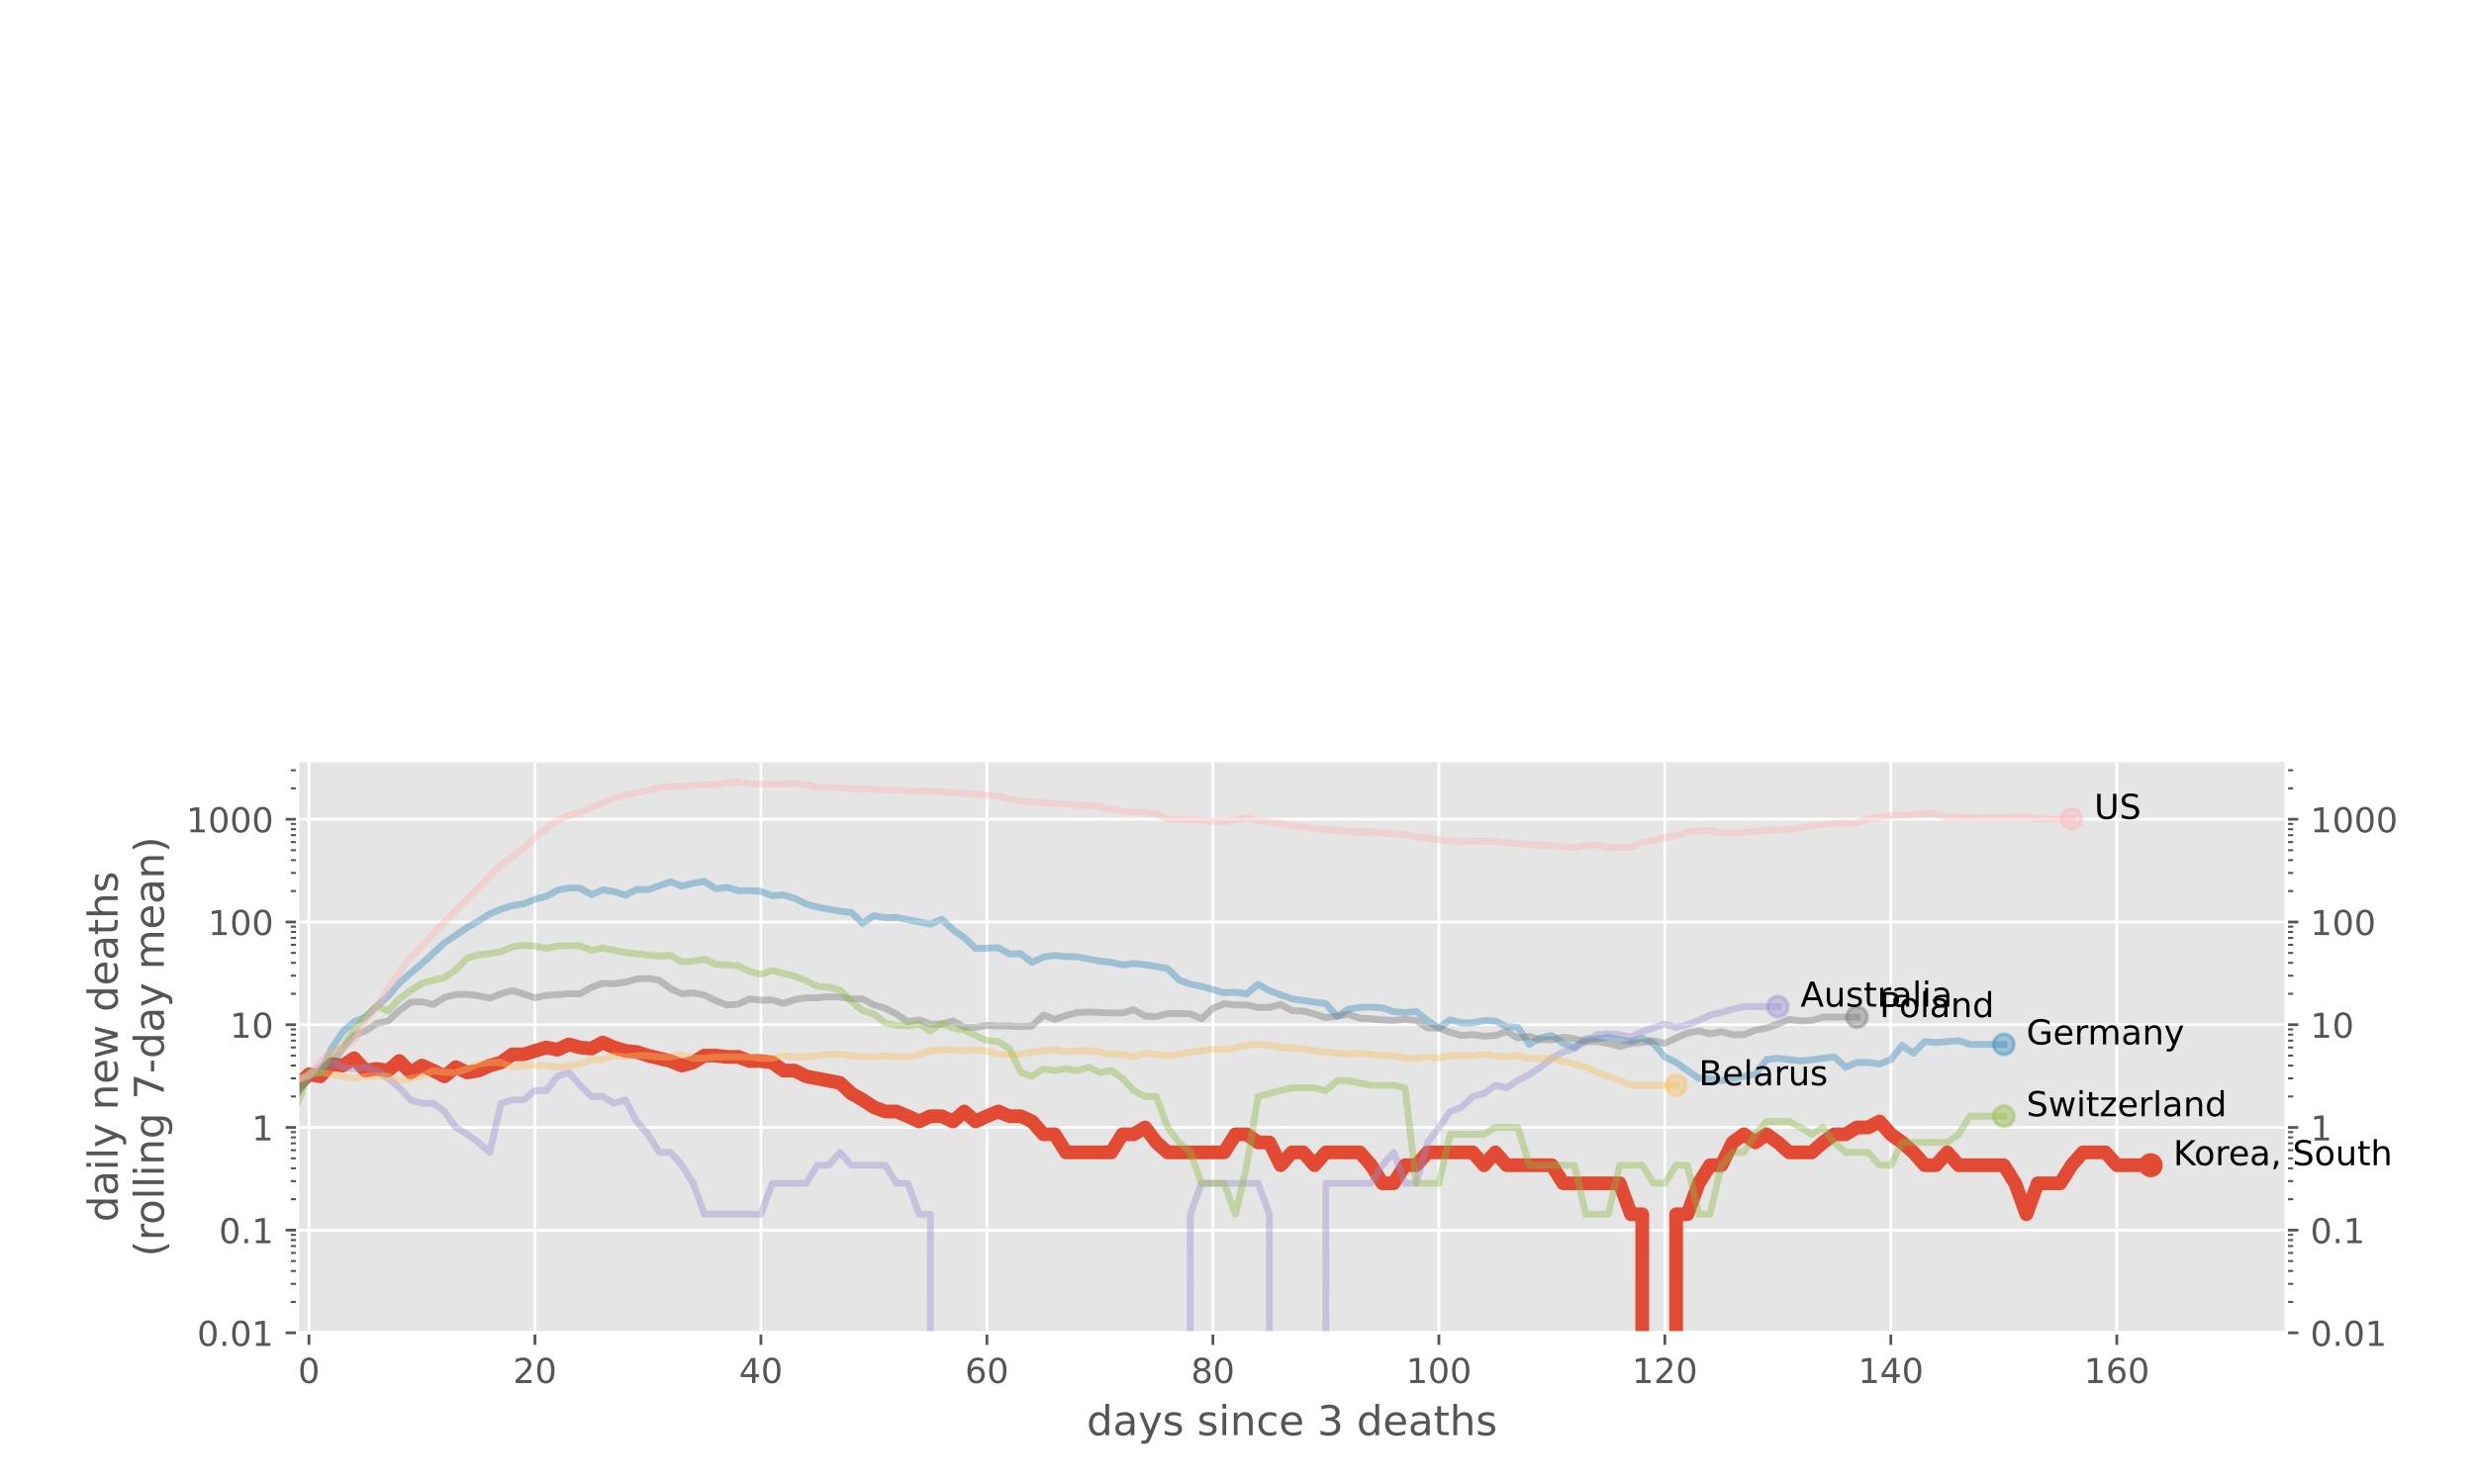 <?xml version="1.0" encoding="utf-8" standalone="no"?>
<!DOCTYPE svg PUBLIC "-//W3C//DTD SVG 1.1//EN"
  "http://www.w3.org/Graphics/SVG/1.1/DTD/svg11.dtd">
<!-- Created with matplotlib (https://matplotlib.org/) -->
<svg height="432pt" version="1.1" viewBox="0 0 720 432" width="720pt" xmlns="http://www.w3.org/2000/svg" xmlns:xlink="http://www.w3.org/1999/xlink">
 <defs>
  <style type="text/css">
*{stroke-linecap:butt;stroke-linejoin:round;}
  </style>
 </defs>
 <g id="figure_1">
  <g id="patch_1">
   <path d="M 0 432 
L 720 432 
L 720 0 
L 0 0 
z
" style="fill:#ffffff;"/>
  </g>
  <g id="axes_1">
   <g id="patch_2">
    <path d="M 86.625 388 
L 665.375 388 
L 665.375 221.379 
L 86.625 221.379 
z
" style="fill:#e5e5e5;"/>
   </g>
   <g id="matplotlib.axis_1">
    <g id="xtick_1">
     <g id="line2d_1">
      <path clip-path="url(#p4d891715be)" d="M 89.913 388 
L 89.913 221.379 
" style="fill:none;stroke:#ffffff;stroke-linecap:square;stroke-width:0.8;"/>
     </g>
     <g id="line2d_2">
      <defs>
       <path d="M 0 0 
L 0 3.5 
" id="m72626c445d" style="stroke:#555555;stroke-width:0.8;"/>
      </defs>
      <g>
       <use style="fill:#555555;stroke:#555555;stroke-width:0.8;" x="89.913" xlink:href="#m72626c445d" y="388"/>
      </g>
     </g>
     <g id="text_1">
      <!-- 0 -->
      <defs>
       <path d="M 31.781 66.406 
Q 24.172 66.406 20.328 58.906 
Q 16.5 51.422 16.5 36.375 
Q 16.5 21.391 20.328 13.891 
Q 24.172 6.391 31.781 6.391 
Q 39.453 6.391 43.281 13.891 
Q 47.125 21.391 47.125 36.375 
Q 47.125 51.422 43.281 58.906 
Q 39.453 66.406 31.781 66.406 
z
M 31.781 74.219 
Q 44.047 74.219 50.516 64.516 
Q 56.984 54.828 56.984 36.375 
Q 56.984 17.969 50.516 8.266 
Q 44.047 -1.422 31.781 -1.422 
Q 19.531 -1.422 13.062 8.266 
Q 6.594 17.969 6.594 36.375 
Q 6.594 54.828 13.062 64.516 
Q 19.531 74.219 31.781 74.219 
z
" id="DejaVuSans-48"/>
      </defs>
      <g style="fill:#555555;" transform="translate(86.732 402.598)scale(0.1 -0.1)">
       <use xlink:href="#DejaVuSans-48"/>
      </g>
     </g>
    </g>
    <g id="xtick_2">
     <g id="line2d_3">
      <path clip-path="url(#p4d891715be)" d="M 155.68 388 
L 155.68 221.379 
" style="fill:none;stroke:#ffffff;stroke-linecap:square;stroke-width:0.8;"/>
     </g>
     <g id="line2d_4">
      <g>
       <use style="fill:#555555;stroke:#555555;stroke-width:0.8;" x="155.68" xlink:href="#m72626c445d" y="388"/>
      </g>
     </g>
     <g id="text_2">
      <!-- 20 -->
      <defs>
       <path d="M 19.188 8.297 
L 53.609 8.297 
L 53.609 0 
L 7.328 0 
L 7.328 8.297 
Q 12.938 14.109 22.625 23.891 
Q 32.328 33.688 34.812 36.531 
Q 39.547 41.844 41.422 45.531 
Q 43.312 49.219 43.312 52.781 
Q 43.312 58.594 39.234 62.25 
Q 35.156 65.922 28.609 65.922 
Q 23.969 65.922 18.812 64.312 
Q 13.672 62.703 7.812 59.422 
L 7.812 69.391 
Q 13.766 71.781 18.938 73 
Q 24.125 74.219 28.422 74.219 
Q 39.75 74.219 46.484 68.547 
Q 53.219 62.891 53.219 53.422 
Q 53.219 48.922 51.531 44.891 
Q 49.859 40.875 45.406 35.406 
Q 44.188 33.984 37.641 27.219 
Q 31.109 20.453 19.188 8.297 
z
" id="DejaVuSans-50"/>
      </defs>
      <g style="fill:#555555;" transform="translate(149.318 402.598)scale(0.1 -0.1)">
       <use xlink:href="#DejaVuSans-50"/>
       <use x="63.623" xlink:href="#DejaVuSans-48"/>
      </g>
     </g>
    </g>
    <g id="xtick_3">
     <g id="line2d_5">
      <path clip-path="url(#p4d891715be)" d="M 221.447 388 
L 221.447 221.379 
" style="fill:none;stroke:#ffffff;stroke-linecap:square;stroke-width:0.8;"/>
     </g>
     <g id="line2d_6">
      <g>
       <use style="fill:#555555;stroke:#555555;stroke-width:0.8;" x="221.447" xlink:href="#m72626c445d" y="388"/>
      </g>
     </g>
     <g id="text_3">
      <!-- 40 -->
      <defs>
       <path d="M 37.797 64.312 
L 12.891 25.391 
L 37.797 25.391 
z
M 35.203 72.906 
L 47.609 72.906 
L 47.609 25.391 
L 58.016 25.391 
L 58.016 17.188 
L 47.609 17.188 
L 47.609 0 
L 37.797 0 
L 37.797 17.188 
L 4.891 17.188 
L 4.891 26.703 
z
" id="DejaVuSans-52"/>
      </defs>
      <g style="fill:#555555;" transform="translate(215.085 402.598)scale(0.1 -0.1)">
       <use xlink:href="#DejaVuSans-52"/>
       <use x="63.623" xlink:href="#DejaVuSans-48"/>
      </g>
     </g>
    </g>
    <g id="xtick_4">
     <g id="line2d_7">
      <path clip-path="url(#p4d891715be)" d="M 287.214 388 
L 287.214 221.379 
" style="fill:none;stroke:#ffffff;stroke-linecap:square;stroke-width:0.8;"/>
     </g>
     <g id="line2d_8">
      <g>
       <use style="fill:#555555;stroke:#555555;stroke-width:0.8;" x="287.214" xlink:href="#m72626c445d" y="388"/>
      </g>
     </g>
     <g id="text_4">
      <!-- 60 -->
      <defs>
       <path d="M 33.016 40.375 
Q 26.375 40.375 22.484 35.828 
Q 18.609 31.297 18.609 23.391 
Q 18.609 15.531 22.484 10.953 
Q 26.375 6.391 33.016 6.391 
Q 39.656 6.391 43.531 10.953 
Q 47.406 15.531 47.406 23.391 
Q 47.406 31.297 43.531 35.828 
Q 39.656 40.375 33.016 40.375 
z
M 52.594 71.297 
L 52.594 62.312 
Q 48.875 64.062 45.094 64.984 
Q 41.312 65.922 37.594 65.922 
Q 27.828 65.922 22.672 59.328 
Q 17.531 52.734 16.797 39.406 
Q 19.672 43.656 24.016 45.922 
Q 28.375 48.188 33.594 48.188 
Q 44.578 48.188 50.953 41.516 
Q 57.328 34.859 57.328 23.391 
Q 57.328 12.156 50.688 5.359 
Q 44.047 -1.422 33.016 -1.422 
Q 20.359 -1.422 13.672 8.266 
Q 6.984 17.969 6.984 36.375 
Q 6.984 53.656 15.188 63.938 
Q 23.391 74.219 37.203 74.219 
Q 40.922 74.219 44.703 73.484 
Q 48.484 72.75 52.594 71.297 
z
" id="DejaVuSans-54"/>
      </defs>
      <g style="fill:#555555;" transform="translate(280.852 402.598)scale(0.1 -0.1)">
       <use xlink:href="#DejaVuSans-54"/>
       <use x="63.623" xlink:href="#DejaVuSans-48"/>
      </g>
     </g>
    </g>
    <g id="xtick_5">
     <g id="line2d_9">
      <path clip-path="url(#p4d891715be)" d="M 352.982 388 
L 352.982 221.379 
" style="fill:none;stroke:#ffffff;stroke-linecap:square;stroke-width:0.8;"/>
     </g>
     <g id="line2d_10">
      <g>
       <use style="fill:#555555;stroke:#555555;stroke-width:0.8;" x="352.982" xlink:href="#m72626c445d" y="388"/>
      </g>
     </g>
     <g id="text_5">
      <!-- 80 -->
      <defs>
       <path d="M 31.781 34.625 
Q 24.75 34.625 20.719 30.859 
Q 16.703 27.094 16.703 20.516 
Q 16.703 13.922 20.719 10.156 
Q 24.75 6.391 31.781 6.391 
Q 38.812 6.391 42.859 10.172 
Q 46.922 13.969 46.922 20.516 
Q 46.922 27.094 42.891 30.859 
Q 38.875 34.625 31.781 34.625 
z
M 21.922 38.812 
Q 15.578 40.375 12.031 44.719 
Q 8.5 49.078 8.5 55.328 
Q 8.5 64.062 14.719 69.141 
Q 20.953 74.219 31.781 74.219 
Q 42.672 74.219 48.875 69.141 
Q 55.078 64.062 55.078 55.328 
Q 55.078 49.078 51.531 44.719 
Q 48 40.375 41.703 38.812 
Q 48.828 37.156 52.797 32.312 
Q 56.781 27.484 56.781 20.516 
Q 56.781 9.906 50.312 4.234 
Q 43.844 -1.422 31.781 -1.422 
Q 19.734 -1.422 13.25 4.234 
Q 6.781 9.906 6.781 20.516 
Q 6.781 27.484 10.781 32.312 
Q 14.797 37.156 21.922 38.812 
z
M 18.312 54.391 
Q 18.312 48.734 21.844 45.562 
Q 25.391 42.391 31.781 42.391 
Q 38.141 42.391 41.719 45.562 
Q 45.312 48.734 45.312 54.391 
Q 45.312 60.062 41.719 63.234 
Q 38.141 66.406 31.781 66.406 
Q 25.391 66.406 21.844 63.234 
Q 18.312 60.062 18.312 54.391 
z
" id="DejaVuSans-56"/>
      </defs>
      <g style="fill:#555555;" transform="translate(346.619 402.598)scale(0.1 -0.1)">
       <use xlink:href="#DejaVuSans-56"/>
       <use x="63.623" xlink:href="#DejaVuSans-48"/>
      </g>
     </g>
    </g>
    <g id="xtick_6">
     <g id="line2d_11">
      <path clip-path="url(#p4d891715be)" d="M 418.749 388 
L 418.749 221.379 
" style="fill:none;stroke:#ffffff;stroke-linecap:square;stroke-width:0.8;"/>
     </g>
     <g id="line2d_12">
      <g>
       <use style="fill:#555555;stroke:#555555;stroke-width:0.8;" x="418.749" xlink:href="#m72626c445d" y="388"/>
      </g>
     </g>
     <g id="text_6">
      <!-- 100 -->
      <defs>
       <path d="M 12.406 8.297 
L 28.516 8.297 
L 28.516 63.922 
L 10.984 60.406 
L 10.984 69.391 
L 28.422 72.906 
L 38.281 72.906 
L 38.281 8.297 
L 54.391 8.297 
L 54.391 0 
L 12.406 0 
z
" id="DejaVuSans-49"/>
      </defs>
      <g style="fill:#555555;" transform="translate(409.205 402.598)scale(0.1 -0.1)">
       <use xlink:href="#DejaVuSans-49"/>
       <use x="63.623" xlink:href="#DejaVuSans-48"/>
       <use x="127.246" xlink:href="#DejaVuSans-48"/>
      </g>
     </g>
    </g>
    <g id="xtick_7">
     <g id="line2d_13">
      <path clip-path="url(#p4d891715be)" d="M 484.516 388 
L 484.516 221.379 
" style="fill:none;stroke:#ffffff;stroke-linecap:square;stroke-width:0.8;"/>
     </g>
     <g id="line2d_14">
      <g>
       <use style="fill:#555555;stroke:#555555;stroke-width:0.8;" x="484.516" xlink:href="#m72626c445d" y="388"/>
      </g>
     </g>
     <g id="text_7">
      <!-- 120 -->
      <g style="fill:#555555;" transform="translate(474.972 402.598)scale(0.1 -0.1)">
       <use xlink:href="#DejaVuSans-49"/>
       <use x="63.623" xlink:href="#DejaVuSans-50"/>
       <use x="127.246" xlink:href="#DejaVuSans-48"/>
      </g>
     </g>
    </g>
    <g id="xtick_8">
     <g id="line2d_15">
      <path clip-path="url(#p4d891715be)" d="M 550.283 388 
L 550.283 221.379 
" style="fill:none;stroke:#ffffff;stroke-linecap:square;stroke-width:0.8;"/>
     </g>
     <g id="line2d_16">
      <g>
       <use style="fill:#555555;stroke:#555555;stroke-width:0.8;" x="550.283" xlink:href="#m72626c445d" y="388"/>
      </g>
     </g>
     <g id="text_8">
      <!-- 140 -->
      <g style="fill:#555555;" transform="translate(540.739 402.598)scale(0.1 -0.1)">
       <use xlink:href="#DejaVuSans-49"/>
       <use x="63.623" xlink:href="#DejaVuSans-52"/>
       <use x="127.246" xlink:href="#DejaVuSans-48"/>
      </g>
     </g>
    </g>
    <g id="xtick_9">
     <g id="line2d_17">
      <path clip-path="url(#p4d891715be)" d="M 616.05 388 
L 616.05 221.379 
" style="fill:none;stroke:#ffffff;stroke-linecap:square;stroke-width:0.8;"/>
     </g>
     <g id="line2d_18">
      <g>
       <use style="fill:#555555;stroke:#555555;stroke-width:0.8;" x="616.05" xlink:href="#m72626c445d" y="388"/>
      </g>
     </g>
     <g id="text_9">
      <!-- 160 -->
      <g style="fill:#555555;" transform="translate(606.506 402.598)scale(0.1 -0.1)">
       <use xlink:href="#DejaVuSans-49"/>
       <use x="63.623" xlink:href="#DejaVuSans-54"/>
       <use x="127.246" xlink:href="#DejaVuSans-48"/>
      </g>
     </g>
    </g>
    <g id="text_10">
     <!-- days since 3 deaths -->
     <defs>
      <path d="M 45.406 46.391 
L 45.406 75.984 
L 54.391 75.984 
L 54.391 0 
L 45.406 0 
L 45.406 8.203 
Q 42.578 3.328 38.25 0.953 
Q 33.938 -1.422 27.875 -1.422 
Q 17.969 -1.422 11.734 6.484 
Q 5.516 14.406 5.516 27.297 
Q 5.516 40.188 11.734 48.094 
Q 17.969 56 27.875 56 
Q 33.938 56 38.25 53.625 
Q 42.578 51.266 45.406 46.391 
z
M 14.797 27.297 
Q 14.797 17.391 18.875 11.75 
Q 22.953 6.109 30.078 6.109 
Q 37.203 6.109 41.297 11.75 
Q 45.406 17.391 45.406 27.297 
Q 45.406 37.203 41.297 42.844 
Q 37.203 48.484 30.078 48.484 
Q 22.953 48.484 18.875 42.844 
Q 14.797 37.203 14.797 27.297 
z
" id="DejaVuSans-100"/>
      <path d="M 34.281 27.484 
Q 23.391 27.484 19.188 25 
Q 14.984 22.516 14.984 16.5 
Q 14.984 11.719 18.141 8.906 
Q 21.297 6.109 26.703 6.109 
Q 34.188 6.109 38.703 11.406 
Q 43.219 16.703 43.219 25.484 
L 43.219 27.484 
z
M 52.203 31.203 
L 52.203 0 
L 43.219 0 
L 43.219 8.297 
Q 40.141 3.328 35.547 0.953 
Q 30.953 -1.422 24.312 -1.422 
Q 15.922 -1.422 10.953 3.297 
Q 6 8.016 6 15.922 
Q 6 25.141 12.172 29.828 
Q 18.359 34.516 30.609 34.516 
L 43.219 34.516 
L 43.219 35.406 
Q 43.219 41.609 39.141 45 
Q 35.062 48.391 27.688 48.391 
Q 23 48.391 18.547 47.266 
Q 14.109 46.141 10.016 43.891 
L 10.016 52.203 
Q 14.938 54.109 19.578 55.047 
Q 24.219 56 28.609 56 
Q 40.484 56 46.344 49.844 
Q 52.203 43.703 52.203 31.203 
z
" id="DejaVuSans-97"/>
      <path d="M 32.172 -5.078 
Q 28.375 -14.844 24.75 -17.812 
Q 21.141 -20.797 15.094 -20.797 
L 7.906 -20.797 
L 7.906 -13.281 
L 13.188 -13.281 
Q 16.891 -13.281 18.938 -11.516 
Q 21 -9.766 23.484 -3.219 
L 25.094 0.875 
L 2.984 54.688 
L 12.5 54.688 
L 29.594 11.922 
L 46.688 54.688 
L 56.203 54.688 
z
" id="DejaVuSans-121"/>
      <path d="M 44.281 53.078 
L 44.281 44.578 
Q 40.484 46.531 36.375 47.5 
Q 32.281 48.484 27.875 48.484 
Q 21.188 48.484 17.844 46.438 
Q 14.5 44.391 14.5 40.281 
Q 14.5 37.156 16.891 35.375 
Q 19.281 33.594 26.516 31.984 
L 29.594 31.297 
Q 39.156 29.25 43.188 25.516 
Q 47.219 21.781 47.219 15.094 
Q 47.219 7.469 41.188 3.016 
Q 35.156 -1.422 24.609 -1.422 
Q 20.219 -1.422 15.453 -0.562 
Q 10.688 0.297 5.422 2 
L 5.422 11.281 
Q 10.406 8.688 15.234 7.391 
Q 20.062 6.109 24.812 6.109 
Q 31.156 6.109 34.562 8.281 
Q 37.984 10.453 37.984 14.406 
Q 37.984 18.062 35.516 20.016 
Q 33.062 21.969 24.703 23.781 
L 21.578 24.516 
Q 13.234 26.266 9.516 29.906 
Q 5.812 33.547 5.812 39.891 
Q 5.812 47.609 11.281 51.797 
Q 16.75 56 26.812 56 
Q 31.781 56 36.172 55.266 
Q 40.578 54.547 44.281 53.078 
z
" id="DejaVuSans-115"/>
      <path id="DejaVuSans-32"/>
      <path d="M 9.422 54.688 
L 18.406 54.688 
L 18.406 0 
L 9.422 0 
z
M 9.422 75.984 
L 18.406 75.984 
L 18.406 64.594 
L 9.422 64.594 
z
" id="DejaVuSans-105"/>
      <path d="M 54.891 33.016 
L 54.891 0 
L 45.906 0 
L 45.906 32.719 
Q 45.906 40.484 42.875 44.328 
Q 39.844 48.188 33.797 48.188 
Q 26.516 48.188 22.312 43.547 
Q 18.109 38.922 18.109 30.906 
L 18.109 0 
L 9.078 0 
L 9.078 54.688 
L 18.109 54.688 
L 18.109 46.188 
Q 21.344 51.125 25.703 53.562 
Q 30.078 56 35.797 56 
Q 45.219 56 50.047 50.172 
Q 54.891 44.344 54.891 33.016 
z
" id="DejaVuSans-110"/>
      <path d="M 48.781 52.594 
L 48.781 44.188 
Q 44.969 46.297 41.141 47.344 
Q 37.312 48.391 33.406 48.391 
Q 24.656 48.391 19.812 42.844 
Q 14.984 37.312 14.984 27.297 
Q 14.984 17.281 19.812 11.734 
Q 24.656 6.203 33.406 6.203 
Q 37.312 6.203 41.141 7.25 
Q 44.969 8.297 48.781 10.406 
L 48.781 2.094 
Q 45.016 0.344 40.984 -0.531 
Q 36.969 -1.422 32.422 -1.422 
Q 20.062 -1.422 12.781 6.344 
Q 5.516 14.109 5.516 27.297 
Q 5.516 40.672 12.859 48.328 
Q 20.219 56 33.016 56 
Q 37.156 56 41.109 55.141 
Q 45.062 54.297 48.781 52.594 
z
" id="DejaVuSans-99"/>
      <path d="M 56.203 29.594 
L 56.203 25.203 
L 14.891 25.203 
Q 15.484 15.922 20.484 11.062 
Q 25.484 6.203 34.422 6.203 
Q 39.594 6.203 44.453 7.469 
Q 49.312 8.734 54.109 11.281 
L 54.109 2.781 
Q 49.266 0.734 44.188 -0.344 
Q 39.109 -1.422 33.891 -1.422 
Q 20.797 -1.422 13.156 6.188 
Q 5.516 13.812 5.516 26.812 
Q 5.516 40.234 12.766 48.109 
Q 20.016 56 32.328 56 
Q 43.359 56 49.781 48.891 
Q 56.203 41.797 56.203 29.594 
z
M 47.219 32.234 
Q 47.125 39.594 43.094 43.984 
Q 39.062 48.391 32.422 48.391 
Q 24.906 48.391 20.391 44.141 
Q 15.875 39.891 15.188 32.172 
z
" id="DejaVuSans-101"/>
      <path d="M 40.578 39.312 
Q 47.656 37.797 51.625 33 
Q 55.609 28.219 55.609 21.188 
Q 55.609 10.406 48.188 4.484 
Q 40.766 -1.422 27.094 -1.422 
Q 22.516 -1.422 17.656 -0.516 
Q 12.797 0.391 7.625 2.203 
L 7.625 11.719 
Q 11.719 9.328 16.594 8.109 
Q 21.484 6.891 26.812 6.891 
Q 36.078 6.891 40.938 10.547 
Q 45.797 14.203 45.797 21.188 
Q 45.797 27.641 41.281 31.266 
Q 36.766 34.906 28.719 34.906 
L 20.219 34.906 
L 20.219 43.016 
L 29.109 43.016 
Q 36.375 43.016 40.234 45.922 
Q 44.094 48.828 44.094 54.297 
Q 44.094 59.906 40.109 62.906 
Q 36.141 65.922 28.719 65.922 
Q 24.656 65.922 20.016 65.031 
Q 15.375 64.156 9.812 62.312 
L 9.812 71.094 
Q 15.438 72.656 20.344 73.438 
Q 25.25 74.219 29.594 74.219 
Q 40.828 74.219 47.359 69.109 
Q 53.906 64.016 53.906 55.328 
Q 53.906 49.266 50.438 45.094 
Q 46.969 40.922 40.578 39.312 
z
" id="DejaVuSans-51"/>
      <path d="M 18.312 70.219 
L 18.312 54.688 
L 36.812 54.688 
L 36.812 47.703 
L 18.312 47.703 
L 18.312 18.016 
Q 18.312 11.328 20.141 9.422 
Q 21.969 7.516 27.594 7.516 
L 36.812 7.516 
L 36.812 0 
L 27.594 0 
Q 17.188 0 13.234 3.875 
Q 9.281 7.766 9.281 18.016 
L 9.281 47.703 
L 2.688 47.703 
L 2.688 54.688 
L 9.281 54.688 
L 9.281 70.219 
z
" id="DejaVuSans-116"/>
      <path d="M 54.891 33.016 
L 54.891 0 
L 45.906 0 
L 45.906 32.719 
Q 45.906 40.484 42.875 44.328 
Q 39.844 48.188 33.797 48.188 
Q 26.516 48.188 22.312 43.547 
Q 18.109 38.922 18.109 30.906 
L 18.109 0 
L 9.078 0 
L 9.078 75.984 
L 18.109 75.984 
L 18.109 46.188 
Q 21.344 51.125 25.703 53.562 
Q 30.078 56 35.797 56 
Q 45.219 56 50.047 50.172 
Q 54.891 44.344 54.891 33.016 
z
" id="DejaVuSans-104"/>
     </defs>
     <g style="fill:#555555;" transform="translate(316.255 417.796)scale(0.12 -0.12)">
      <use xlink:href="#DejaVuSans-100"/>
      <use x="63.477" xlink:href="#DejaVuSans-97"/>
      <use x="124.756" xlink:href="#DejaVuSans-121"/>
      <use x="183.936" xlink:href="#DejaVuSans-115"/>
      <use x="236.035" xlink:href="#DejaVuSans-32"/>
      <use x="267.822" xlink:href="#DejaVuSans-115"/>
      <use x="319.922" xlink:href="#DejaVuSans-105"/>
      <use x="347.705" xlink:href="#DejaVuSans-110"/>
      <use x="411.084" xlink:href="#DejaVuSans-99"/>
      <use x="466.064" xlink:href="#DejaVuSans-101"/>
      <use x="527.588" xlink:href="#DejaVuSans-32"/>
      <use x="559.375" xlink:href="#DejaVuSans-51"/>
      <use x="622.998" xlink:href="#DejaVuSans-32"/>
      <use x="654.785" xlink:href="#DejaVuSans-100"/>
      <use x="718.262" xlink:href="#DejaVuSans-101"/>
      <use x="779.785" xlink:href="#DejaVuSans-97"/>
      <use x="841.064" xlink:href="#DejaVuSans-116"/>
      <use x="880.273" xlink:href="#DejaVuSans-104"/>
      <use x="943.652" xlink:href="#DejaVuSans-115"/>
     </g>
    </g>
   </g>
   <g id="matplotlib.axis_2">
    <g id="ytick_1">
     <g id="line2d_19">
      <path clip-path="url(#p4d891715be)" d="M 86.625 388 
L 665.375 388 
" style="fill:none;stroke:#ffffff;stroke-linecap:square;stroke-width:0.8;"/>
     </g>
     <g id="line2d_20">
      <defs>
       <path d="M 0 0 
L -3.5 0 
" id="me8ae3f7534" style="stroke:#555555;stroke-width:0.8;"/>
      </defs>
      <g>
       <use style="fill:#555555;stroke:#555555;stroke-width:0.8;" x="86.625" xlink:href="#me8ae3f7534" y="388"/>
      </g>
     </g>
     <g id="line2d_21">
      <defs>
       <path d="M 0 0 
L 3.5 0 
" id="m90323c2b8c" style="stroke:#555555;stroke-width:0.8;"/>
      </defs>
      <g>
       <use style="fill:#555555;stroke:#555555;stroke-width:0.8;" x="665.375" xlink:href="#m90323c2b8c" y="388"/>
      </g>
     </g>
     <g id="text_11">
      <!-- 0.01 -->
      <defs>
       <path d="M 10.688 12.406 
L 21 12.406 
L 21 0 
L 10.688 0 
z
" id="DejaVuSans-46"/>
      </defs>
      <g style="fill:#555555;" transform="translate(57.359 391.799)scale(0.1 -0.1)">
       <use xlink:href="#DejaVuSans-48"/>
       <use x="63.623" xlink:href="#DejaVuSans-46"/>
       <use x="95.41" xlink:href="#DejaVuSans-48"/>
       <use x="159.033" xlink:href="#DejaVuSans-49"/>
      </g>
     </g>
     <g id="text_12">
      <!-- 0.01 -->
      <g style="fill:#555555;" transform="translate(672.375 391.799)scale(0.1 -0.1)">
       <use xlink:href="#DejaVuSans-48"/>
       <use x="63.623" xlink:href="#DejaVuSans-46"/>
       <use x="95.41" xlink:href="#DejaVuSans-48"/>
       <use x="159.033" xlink:href="#DejaVuSans-49"/>
      </g>
     </g>
    </g>
    <g id="ytick_2">
     <g id="line2d_22">
      <path clip-path="url(#p4d891715be)" d="M 86.625 358.098 
L 665.375 358.098 
" style="fill:none;stroke:#ffffff;stroke-linecap:square;stroke-width:0.8;"/>
     </g>
     <g id="line2d_23">
      <g>
       <use style="fill:#555555;stroke:#555555;stroke-width:0.8;" x="86.625" xlink:href="#me8ae3f7534" y="358.098"/>
      </g>
     </g>
     <g id="line2d_24">
      <g>
       <use style="fill:#555555;stroke:#555555;stroke-width:0.8;" x="665.375" xlink:href="#m90323c2b8c" y="358.098"/>
      </g>
     </g>
     <g id="text_13">
      <!-- 0.1 -->
      <g style="fill:#555555;" transform="translate(63.722 361.898)scale(0.1 -0.1)">
       <use xlink:href="#DejaVuSans-48"/>
       <use x="63.623" xlink:href="#DejaVuSans-46"/>
       <use x="95.41" xlink:href="#DejaVuSans-49"/>
      </g>
     </g>
     <g id="text_14">
      <!-- 0.1 -->
      <g style="fill:#555555;" transform="translate(672.375 361.898)scale(0.1 -0.1)">
       <use xlink:href="#DejaVuSans-48"/>
       <use x="63.623" xlink:href="#DejaVuSans-46"/>
       <use x="95.41" xlink:href="#DejaVuSans-49"/>
      </g>
     </g>
    </g>
    <g id="ytick_3">
     <g id="line2d_25">
      <path clip-path="url(#p4d891715be)" d="M 86.625 328.197 
L 665.375 328.197 
" style="fill:none;stroke:#ffffff;stroke-linecap:square;stroke-width:0.8;"/>
     </g>
     <g id="line2d_26">
      <g>
       <use style="fill:#555555;stroke:#555555;stroke-width:0.8;" x="86.625" xlink:href="#me8ae3f7534" y="328.197"/>
      </g>
     </g>
     <g id="line2d_27">
      <g>
       <use style="fill:#555555;stroke:#555555;stroke-width:0.8;" x="665.375" xlink:href="#m90323c2b8c" y="328.197"/>
      </g>
     </g>
     <g id="text_15">
      <!-- 1 -->
      <g style="fill:#555555;" transform="translate(73.263 331.996)scale(0.1 -0.1)">
       <use xlink:href="#DejaVuSans-49"/>
      </g>
     </g>
     <g id="text_16">
      <!-- 1 -->
      <g style="fill:#555555;" transform="translate(672.375 331.996)scale(0.1 -0.1)">
       <use xlink:href="#DejaVuSans-49"/>
      </g>
     </g>
    </g>
    <g id="ytick_4">
     <g id="line2d_28">
      <path clip-path="url(#p4d891715be)" d="M 86.625 298.295 
L 665.375 298.295 
" style="fill:none;stroke:#ffffff;stroke-linecap:square;stroke-width:0.8;"/>
     </g>
     <g id="line2d_29">
      <g>
       <use style="fill:#555555;stroke:#555555;stroke-width:0.8;" x="86.625" xlink:href="#me8ae3f7534" y="298.295"/>
      </g>
     </g>
     <g id="line2d_30">
      <g>
       <use style="fill:#555555;stroke:#555555;stroke-width:0.8;" x="665.375" xlink:href="#m90323c2b8c" y="298.295"/>
      </g>
     </g>
     <g id="text_17">
      <!-- 10 -->
      <g style="fill:#555555;" transform="translate(66.9 302.094)scale(0.1 -0.1)">
       <use xlink:href="#DejaVuSans-49"/>
       <use x="63.623" xlink:href="#DejaVuSans-48"/>
      </g>
     </g>
     <g id="text_18">
      <!-- 10 -->
      <g style="fill:#555555;" transform="translate(672.375 302.094)scale(0.1 -0.1)">
       <use xlink:href="#DejaVuSans-49"/>
       <use x="63.623" xlink:href="#DejaVuSans-48"/>
      </g>
     </g>
    </g>
    <g id="ytick_5">
     <g id="line2d_31">
      <path clip-path="url(#p4d891715be)" d="M 86.625 268.393 
L 665.375 268.393 
" style="fill:none;stroke:#ffffff;stroke-linecap:square;stroke-width:0.8;"/>
     </g>
     <g id="line2d_32">
      <g>
       <use style="fill:#555555;stroke:#555555;stroke-width:0.8;" x="86.625" xlink:href="#me8ae3f7534" y="268.393"/>
      </g>
     </g>
     <g id="line2d_33">
      <g>
       <use style="fill:#555555;stroke:#555555;stroke-width:0.8;" x="665.375" xlink:href="#m90323c2b8c" y="268.393"/>
      </g>
     </g>
     <g id="text_19">
      <!-- 100 -->
      <g style="fill:#555555;" transform="translate(60.538 272.192)scale(0.1 -0.1)">
       <use xlink:href="#DejaVuSans-49"/>
       <use x="63.623" xlink:href="#DejaVuSans-48"/>
       <use x="127.246" xlink:href="#DejaVuSans-48"/>
      </g>
     </g>
     <g id="text_20">
      <!-- 100 -->
      <g style="fill:#555555;" transform="translate(672.375 272.192)scale(0.1 -0.1)">
       <use xlink:href="#DejaVuSans-49"/>
       <use x="63.623" xlink:href="#DejaVuSans-48"/>
       <use x="127.246" xlink:href="#DejaVuSans-48"/>
      </g>
     </g>
    </g>
    <g id="ytick_6">
     <g id="line2d_34">
      <path clip-path="url(#p4d891715be)" d="M 86.625 238.492 
L 665.375 238.492 
" style="fill:none;stroke:#ffffff;stroke-linecap:square;stroke-width:0.8;"/>
     </g>
     <g id="line2d_35">
      <g>
       <use style="fill:#555555;stroke:#555555;stroke-width:0.8;" x="86.625" xlink:href="#me8ae3f7534" y="238.492"/>
      </g>
     </g>
     <g id="line2d_36">
      <g>
       <use style="fill:#555555;stroke:#555555;stroke-width:0.8;" x="665.375" xlink:href="#m90323c2b8c" y="238.492"/>
      </g>
     </g>
     <g id="text_21">
      <!-- 1000 -->
      <g style="fill:#555555;" transform="translate(54.175 242.291)scale(0.1 -0.1)">
       <use xlink:href="#DejaVuSans-49"/>
       <use x="63.623" xlink:href="#DejaVuSans-48"/>
       <use x="127.246" xlink:href="#DejaVuSans-48"/>
       <use x="190.869" xlink:href="#DejaVuSans-48"/>
      </g>
     </g>
     <g id="text_22">
      <!-- 1000 -->
      <g style="fill:#555555;" transform="translate(672.375 242.291)scale(0.1 -0.1)">
       <use xlink:href="#DejaVuSans-49"/>
       <use x="63.623" xlink:href="#DejaVuSans-48"/>
       <use x="127.246" xlink:href="#DejaVuSans-48"/>
       <use x="190.869" xlink:href="#DejaVuSans-48"/>
      </g>
     </g>
    </g>
    <g id="ytick_7">
     <g id="line2d_37">
      <defs>
       <path d="M 0 0 
L -2 0 
" id="me9435390f1" style="stroke:#555555;stroke-width:0.6;"/>
      </defs>
      <g>
       <use style="fill:#555555;stroke:#555555;stroke-width:0.6;" x="86.625" xlink:href="#me9435390f1" y="378.999"/>
      </g>
     </g>
     <g id="line2d_38">
      <defs>
       <path d="M 0 0 
L 2 0 
" id="m6ecfc5d95b" style="stroke:#555555;stroke-width:0.6;"/>
      </defs>
      <g>
       <use style="fill:#555555;stroke:#555555;stroke-width:0.6;" x="665.375" xlink:href="#m6ecfc5d95b" y="378.999"/>
      </g>
     </g>
    </g>
    <g id="ytick_8">
     <g id="line2d_39">
      <g>
       <use style="fill:#555555;stroke:#555555;stroke-width:0.6;" x="86.625" xlink:href="#me9435390f1" y="373.733"/>
      </g>
     </g>
     <g id="line2d_40">
      <g>
       <use style="fill:#555555;stroke:#555555;stroke-width:0.6;" x="665.375" xlink:href="#m6ecfc5d95b" y="373.733"/>
      </g>
     </g>
    </g>
    <g id="ytick_9">
     <g id="line2d_41">
      <g>
       <use style="fill:#555555;stroke:#555555;stroke-width:0.6;" x="86.625" xlink:href="#me9435390f1" y="369.997"/>
      </g>
     </g>
     <g id="line2d_42">
      <g>
       <use style="fill:#555555;stroke:#555555;stroke-width:0.6;" x="665.375" xlink:href="#m6ecfc5d95b" y="369.997"/>
      </g>
     </g>
    </g>
    <g id="ytick_10">
     <g id="line2d_43">
      <g>
       <use style="fill:#555555;stroke:#555555;stroke-width:0.6;" x="86.625" xlink:href="#me9435390f1" y="367.1"/>
      </g>
     </g>
     <g id="line2d_44">
      <g>
       <use style="fill:#555555;stroke:#555555;stroke-width:0.6;" x="665.375" xlink:href="#m6ecfc5d95b" y="367.1"/>
      </g>
     </g>
    </g>
    <g id="ytick_11">
     <g id="line2d_45">
      <g>
       <use style="fill:#555555;stroke:#555555;stroke-width:0.6;" x="86.625" xlink:href="#me9435390f1" y="364.732"/>
      </g>
     </g>
     <g id="line2d_46">
      <g>
       <use style="fill:#555555;stroke:#555555;stroke-width:0.6;" x="665.375" xlink:href="#m6ecfc5d95b" y="364.732"/>
      </g>
     </g>
    </g>
    <g id="ytick_12">
     <g id="line2d_47">
      <g>
       <use style="fill:#555555;stroke:#555555;stroke-width:0.6;" x="86.625" xlink:href="#me9435390f1" y="362.73"/>
      </g>
     </g>
     <g id="line2d_48">
      <g>
       <use style="fill:#555555;stroke:#555555;stroke-width:0.6;" x="665.375" xlink:href="#m6ecfc5d95b" y="362.73"/>
      </g>
     </g>
    </g>
    <g id="ytick_13">
     <g id="line2d_49">
      <g>
       <use style="fill:#555555;stroke:#555555;stroke-width:0.6;" x="86.625" xlink:href="#me9435390f1" y="360.996"/>
      </g>
     </g>
     <g id="line2d_50">
      <g>
       <use style="fill:#555555;stroke:#555555;stroke-width:0.6;" x="665.375" xlink:href="#m6ecfc5d95b" y="360.996"/>
      </g>
     </g>
    </g>
    <g id="ytick_14">
     <g id="line2d_51">
      <g>
       <use style="fill:#555555;stroke:#555555;stroke-width:0.6;" x="86.625" xlink:href="#me9435390f1" y="359.467"/>
      </g>
     </g>
     <g id="line2d_52">
      <g>
       <use style="fill:#555555;stroke:#555555;stroke-width:0.6;" x="665.375" xlink:href="#m6ecfc5d95b" y="359.467"/>
      </g>
     </g>
    </g>
    <g id="ytick_15">
     <g id="line2d_53">
      <g>
       <use style="fill:#555555;stroke:#555555;stroke-width:0.6;" x="86.625" xlink:href="#me9435390f1" y="349.097"/>
      </g>
     </g>
     <g id="line2d_54">
      <g>
       <use style="fill:#555555;stroke:#555555;stroke-width:0.6;" x="665.375" xlink:href="#m6ecfc5d95b" y="349.097"/>
      </g>
     </g>
    </g>
    <g id="ytick_16">
     <g id="line2d_55">
      <g>
       <use style="fill:#555555;stroke:#555555;stroke-width:0.6;" x="86.625" xlink:href="#me9435390f1" y="343.832"/>
      </g>
     </g>
     <g id="line2d_56">
      <g>
       <use style="fill:#555555;stroke:#555555;stroke-width:0.6;" x="665.375" xlink:href="#m6ecfc5d95b" y="343.832"/>
      </g>
     </g>
    </g>
    <g id="ytick_17">
     <g id="line2d_57">
      <g>
       <use style="fill:#555555;stroke:#555555;stroke-width:0.6;" x="86.625" xlink:href="#me9435390f1" y="340.096"/>
      </g>
     </g>
     <g id="line2d_58">
      <g>
       <use style="fill:#555555;stroke:#555555;stroke-width:0.6;" x="665.375" xlink:href="#m6ecfc5d95b" y="340.096"/>
      </g>
     </g>
    </g>
    <g id="ytick_18">
     <g id="line2d_59">
      <g>
       <use style="fill:#555555;stroke:#555555;stroke-width:0.6;" x="86.625" xlink:href="#me9435390f1" y="337.198"/>
      </g>
     </g>
     <g id="line2d_60">
      <g>
       <use style="fill:#555555;stroke:#555555;stroke-width:0.6;" x="665.375" xlink:href="#m6ecfc5d95b" y="337.198"/>
      </g>
     </g>
    </g>
    <g id="ytick_19">
     <g id="line2d_61">
      <g>
       <use style="fill:#555555;stroke:#555555;stroke-width:0.6;" x="86.625" xlink:href="#me9435390f1" y="334.83"/>
      </g>
     </g>
     <g id="line2d_62">
      <g>
       <use style="fill:#555555;stroke:#555555;stroke-width:0.6;" x="665.375" xlink:href="#m6ecfc5d95b" y="334.83"/>
      </g>
     </g>
    </g>
    <g id="ytick_20">
     <g id="line2d_63">
      <g>
       <use style="fill:#555555;stroke:#555555;stroke-width:0.6;" x="86.625" xlink:href="#me9435390f1" y="332.828"/>
      </g>
     </g>
     <g id="line2d_64">
      <g>
       <use style="fill:#555555;stroke:#555555;stroke-width:0.6;" x="665.375" xlink:href="#m6ecfc5d95b" y="332.828"/>
      </g>
     </g>
    </g>
    <g id="ytick_21">
     <g id="line2d_65">
      <g>
       <use style="fill:#555555;stroke:#555555;stroke-width:0.6;" x="86.625" xlink:href="#me9435390f1" y="331.094"/>
      </g>
     </g>
     <g id="line2d_66">
      <g>
       <use style="fill:#555555;stroke:#555555;stroke-width:0.6;" x="665.375" xlink:href="#m6ecfc5d95b" y="331.094"/>
      </g>
     </g>
    </g>
    <g id="ytick_22">
     <g id="line2d_67">
      <g>
       <use style="fill:#555555;stroke:#555555;stroke-width:0.6;" x="86.625" xlink:href="#me9435390f1" y="329.565"/>
      </g>
     </g>
     <g id="line2d_68">
      <g>
       <use style="fill:#555555;stroke:#555555;stroke-width:0.6;" x="665.375" xlink:href="#m6ecfc5d95b" y="329.565"/>
      </g>
     </g>
    </g>
    <g id="ytick_23">
     <g id="line2d_69">
      <g>
       <use style="fill:#555555;stroke:#555555;stroke-width:0.6;" x="86.625" xlink:href="#me9435390f1" y="319.195"/>
      </g>
     </g>
     <g id="line2d_70">
      <g>
       <use style="fill:#555555;stroke:#555555;stroke-width:0.6;" x="665.375" xlink:href="#m6ecfc5d95b" y="319.195"/>
      </g>
     </g>
    </g>
    <g id="ytick_24">
     <g id="line2d_71">
      <g>
       <use style="fill:#555555;stroke:#555555;stroke-width:0.6;" x="86.625" xlink:href="#me9435390f1" y="313.93"/>
      </g>
     </g>
     <g id="line2d_72">
      <g>
       <use style="fill:#555555;stroke:#555555;stroke-width:0.6;" x="665.375" xlink:href="#m6ecfc5d95b" y="313.93"/>
      </g>
     </g>
    </g>
    <g id="ytick_25">
     <g id="line2d_73">
      <g>
       <use style="fill:#555555;stroke:#555555;stroke-width:0.6;" x="86.625" xlink:href="#me9435390f1" y="310.194"/>
      </g>
     </g>
     <g id="line2d_74">
      <g>
       <use style="fill:#555555;stroke:#555555;stroke-width:0.6;" x="665.375" xlink:href="#m6ecfc5d95b" y="310.194"/>
      </g>
     </g>
    </g>
    <g id="ytick_26">
     <g id="line2d_75">
      <g>
       <use style="fill:#555555;stroke:#555555;stroke-width:0.6;" x="86.625" xlink:href="#me9435390f1" y="307.296"/>
      </g>
     </g>
     <g id="line2d_76">
      <g>
       <use style="fill:#555555;stroke:#555555;stroke-width:0.6;" x="665.375" xlink:href="#m6ecfc5d95b" y="307.296"/>
      </g>
     </g>
    </g>
    <g id="ytick_27">
     <g id="line2d_77">
      <g>
       <use style="fill:#555555;stroke:#555555;stroke-width:0.6;" x="86.625" xlink:href="#me9435390f1" y="304.929"/>
      </g>
     </g>
     <g id="line2d_78">
      <g>
       <use style="fill:#555555;stroke:#555555;stroke-width:0.6;" x="665.375" xlink:href="#m6ecfc5d95b" y="304.929"/>
      </g>
     </g>
    </g>
    <g id="ytick_28">
     <g id="line2d_79">
      <g>
       <use style="fill:#555555;stroke:#555555;stroke-width:0.6;" x="86.625" xlink:href="#me9435390f1" y="302.927"/>
      </g>
     </g>
     <g id="line2d_80">
      <g>
       <use style="fill:#555555;stroke:#555555;stroke-width:0.6;" x="665.375" xlink:href="#m6ecfc5d95b" y="302.927"/>
      </g>
     </g>
    </g>
    <g id="ytick_29">
     <g id="line2d_81">
      <g>
       <use style="fill:#555555;stroke:#555555;stroke-width:0.6;" x="86.625" xlink:href="#me9435390f1" y="301.193"/>
      </g>
     </g>
     <g id="line2d_82">
      <g>
       <use style="fill:#555555;stroke:#555555;stroke-width:0.6;" x="665.375" xlink:href="#m6ecfc5d95b" y="301.193"/>
      </g>
     </g>
    </g>
    <g id="ytick_30">
     <g id="line2d_83">
      <g>
       <use style="fill:#555555;stroke:#555555;stroke-width:0.6;" x="86.625" xlink:href="#me9435390f1" y="299.663"/>
      </g>
     </g>
     <g id="line2d_84">
      <g>
       <use style="fill:#555555;stroke:#555555;stroke-width:0.6;" x="665.375" xlink:href="#m6ecfc5d95b" y="299.663"/>
      </g>
     </g>
    </g>
    <g id="ytick_31">
     <g id="line2d_85">
      <g>
       <use style="fill:#555555;stroke:#555555;stroke-width:0.6;" x="86.625" xlink:href="#me9435390f1" y="289.294"/>
      </g>
     </g>
     <g id="line2d_86">
      <g>
       <use style="fill:#555555;stroke:#555555;stroke-width:0.6;" x="665.375" xlink:href="#m6ecfc5d95b" y="289.294"/>
      </g>
     </g>
    </g>
    <g id="ytick_32">
     <g id="line2d_87">
      <g>
       <use style="fill:#555555;stroke:#555555;stroke-width:0.6;" x="86.625" xlink:href="#me9435390f1" y="284.028"/>
      </g>
     </g>
     <g id="line2d_88">
      <g>
       <use style="fill:#555555;stroke:#555555;stroke-width:0.6;" x="665.375" xlink:href="#m6ecfc5d95b" y="284.028"/>
      </g>
     </g>
    </g>
    <g id="ytick_33">
     <g id="line2d_89">
      <g>
       <use style="fill:#555555;stroke:#555555;stroke-width:0.6;" x="86.625" xlink:href="#me9435390f1" y="280.292"/>
      </g>
     </g>
     <g id="line2d_90">
      <g>
       <use style="fill:#555555;stroke:#555555;stroke-width:0.6;" x="665.375" xlink:href="#m6ecfc5d95b" y="280.292"/>
      </g>
     </g>
    </g>
    <g id="ytick_34">
     <g id="line2d_91">
      <g>
       <use style="fill:#555555;stroke:#555555;stroke-width:0.6;" x="86.625" xlink:href="#me9435390f1" y="277.395"/>
      </g>
     </g>
     <g id="line2d_92">
      <g>
       <use style="fill:#555555;stroke:#555555;stroke-width:0.6;" x="665.375" xlink:href="#m6ecfc5d95b" y="277.395"/>
      </g>
     </g>
    </g>
    <g id="ytick_35">
     <g id="line2d_93">
      <g>
       <use style="fill:#555555;stroke:#555555;stroke-width:0.6;" x="86.625" xlink:href="#me9435390f1" y="275.027"/>
      </g>
     </g>
     <g id="line2d_94">
      <g>
       <use style="fill:#555555;stroke:#555555;stroke-width:0.6;" x="665.375" xlink:href="#m6ecfc5d95b" y="275.027"/>
      </g>
     </g>
    </g>
    <g id="ytick_36">
     <g id="line2d_95">
      <g>
       <use style="fill:#555555;stroke:#555555;stroke-width:0.6;" x="86.625" xlink:href="#me9435390f1" y="273.025"/>
      </g>
     </g>
     <g id="line2d_96">
      <g>
       <use style="fill:#555555;stroke:#555555;stroke-width:0.6;" x="665.375" xlink:href="#m6ecfc5d95b" y="273.025"/>
      </g>
     </g>
    </g>
    <g id="ytick_37">
     <g id="line2d_97">
      <g>
       <use style="fill:#555555;stroke:#555555;stroke-width:0.6;" x="86.625" xlink:href="#me9435390f1" y="271.291"/>
      </g>
     </g>
     <g id="line2d_98">
      <g>
       <use style="fill:#555555;stroke:#555555;stroke-width:0.6;" x="665.375" xlink:href="#m6ecfc5d95b" y="271.291"/>
      </g>
     </g>
    </g>
    <g id="ytick_38">
     <g id="line2d_99">
      <g>
       <use style="fill:#555555;stroke:#555555;stroke-width:0.6;" x="86.625" xlink:href="#me9435390f1" y="269.761"/>
      </g>
     </g>
     <g id="line2d_100">
      <g>
       <use style="fill:#555555;stroke:#555555;stroke-width:0.6;" x="665.375" xlink:href="#m6ecfc5d95b" y="269.761"/>
      </g>
     </g>
    </g>
    <g id="ytick_39">
     <g id="line2d_101">
      <g>
       <use style="fill:#555555;stroke:#555555;stroke-width:0.6;" x="86.625" xlink:href="#me9435390f1" y="259.392"/>
      </g>
     </g>
     <g id="line2d_102">
      <g>
       <use style="fill:#555555;stroke:#555555;stroke-width:0.6;" x="665.375" xlink:href="#m6ecfc5d95b" y="259.392"/>
      </g>
     </g>
    </g>
    <g id="ytick_40">
     <g id="line2d_103">
      <g>
       <use style="fill:#555555;stroke:#555555;stroke-width:0.6;" x="86.625" xlink:href="#me9435390f1" y="254.127"/>
      </g>
     </g>
     <g id="line2d_104">
      <g>
       <use style="fill:#555555;stroke:#555555;stroke-width:0.6;" x="665.375" xlink:href="#m6ecfc5d95b" y="254.127"/>
      </g>
     </g>
    </g>
    <g id="ytick_41">
     <g id="line2d_105">
      <g>
       <use style="fill:#555555;stroke:#555555;stroke-width:0.6;" x="86.625" xlink:href="#me9435390f1" y="250.391"/>
      </g>
     </g>
     <g id="line2d_106">
      <g>
       <use style="fill:#555555;stroke:#555555;stroke-width:0.6;" x="665.375" xlink:href="#m6ecfc5d95b" y="250.391"/>
      </g>
     </g>
    </g>
    <g id="ytick_42">
     <g id="line2d_107">
      <g>
       <use style="fill:#555555;stroke:#555555;stroke-width:0.6;" x="86.625" xlink:href="#me9435390f1" y="247.493"/>
      </g>
     </g>
     <g id="line2d_108">
      <g>
       <use style="fill:#555555;stroke:#555555;stroke-width:0.6;" x="665.375" xlink:href="#m6ecfc5d95b" y="247.493"/>
      </g>
     </g>
    </g>
    <g id="ytick_43">
     <g id="line2d_109">
      <g>
       <use style="fill:#555555;stroke:#555555;stroke-width:0.6;" x="86.625" xlink:href="#me9435390f1" y="245.125"/>
      </g>
     </g>
     <g id="line2d_110">
      <g>
       <use style="fill:#555555;stroke:#555555;stroke-width:0.6;" x="665.375" xlink:href="#m6ecfc5d95b" y="245.125"/>
      </g>
     </g>
    </g>
    <g id="ytick_44">
     <g id="line2d_111">
      <g>
       <use style="fill:#555555;stroke:#555555;stroke-width:0.6;" x="86.625" xlink:href="#me9435390f1" y="243.123"/>
      </g>
     </g>
     <g id="line2d_112">
      <g>
       <use style="fill:#555555;stroke:#555555;stroke-width:0.6;" x="665.375" xlink:href="#m6ecfc5d95b" y="243.123"/>
      </g>
     </g>
    </g>
    <g id="ytick_45">
     <g id="line2d_113">
      <g>
       <use style="fill:#555555;stroke:#555555;stroke-width:0.6;" x="86.625" xlink:href="#me9435390f1" y="241.389"/>
      </g>
     </g>
     <g id="line2d_114">
      <g>
       <use style="fill:#555555;stroke:#555555;stroke-width:0.6;" x="665.375" xlink:href="#m6ecfc5d95b" y="241.389"/>
      </g>
     </g>
    </g>
    <g id="ytick_46">
     <g id="line2d_115">
      <g>
       <use style="fill:#555555;stroke:#555555;stroke-width:0.6;" x="86.625" xlink:href="#me9435390f1" y="239.86"/>
      </g>
     </g>
     <g id="line2d_116">
      <g>
       <use style="fill:#555555;stroke:#555555;stroke-width:0.6;" x="665.375" xlink:href="#m6ecfc5d95b" y="239.86"/>
      </g>
     </g>
    </g>
    <g id="ytick_47">
     <g id="line2d_117">
      <g>
       <use style="fill:#555555;stroke:#555555;stroke-width:0.6;" x="86.625" xlink:href="#me9435390f1" y="229.49"/>
      </g>
     </g>
     <g id="line2d_118">
      <g>
       <use style="fill:#555555;stroke:#555555;stroke-width:0.6;" x="665.375" xlink:href="#m6ecfc5d95b" y="229.49"/>
      </g>
     </g>
    </g>
    <g id="ytick_48">
     <g id="line2d_119">
      <g>
       <use style="fill:#555555;stroke:#555555;stroke-width:0.6;" x="86.625" xlink:href="#me9435390f1" y="224.225"/>
      </g>
     </g>
     <g id="line2d_120">
      <g>
       <use style="fill:#555555;stroke:#555555;stroke-width:0.6;" x="665.375" xlink:href="#m6ecfc5d95b" y="224.225"/>
      </g>
     </g>
    </g>
    <g id="text_23">
     <!-- daily new deaths -->
     <defs>
      <path d="M 9.422 75.984 
L 18.406 75.984 
L 18.406 0 
L 9.422 0 
z
" id="DejaVuSans-108"/>
      <path d="M 4.203 54.688 
L 13.188 54.688 
L 24.422 12.016 
L 35.594 54.688 
L 46.188 54.688 
L 57.422 12.016 
L 68.609 54.688 
L 77.594 54.688 
L 63.281 0 
L 52.688 0 
L 40.922 44.828 
L 29.109 0 
L 18.5 0 
z
" id="DejaVuSans-119"/>
     </defs>
     <g style="fill:#555555;" transform="translate(34.242 355.734)rotate(-90)scale(0.12 -0.12)">
      <use xlink:href="#DejaVuSans-100"/>
      <use x="63.477" xlink:href="#DejaVuSans-97"/>
      <use x="124.756" xlink:href="#DejaVuSans-105"/>
      <use x="152.539" xlink:href="#DejaVuSans-108"/>
      <use x="180.322" xlink:href="#DejaVuSans-121"/>
      <use x="239.502" xlink:href="#DejaVuSans-32"/>
      <use x="271.289" xlink:href="#DejaVuSans-110"/>
      <use x="334.668" xlink:href="#DejaVuSans-101"/>
      <use x="396.191" xlink:href="#DejaVuSans-119"/>
      <use x="477.979" xlink:href="#DejaVuSans-32"/>
      <use x="509.766" xlink:href="#DejaVuSans-100"/>
      <use x="573.242" xlink:href="#DejaVuSans-101"/>
      <use x="634.766" xlink:href="#DejaVuSans-97"/>
      <use x="696.045" xlink:href="#DejaVuSans-116"/>
      <use x="735.254" xlink:href="#DejaVuSans-104"/>
      <use x="798.633" xlink:href="#DejaVuSans-115"/>
     </g>
     <!-- (rolling 7-day mean) -->
     <defs>
      <path d="M 31 75.875 
Q 24.469 64.656 21.281 53.656 
Q 18.109 42.672 18.109 31.391 
Q 18.109 20.125 21.312 9.062 
Q 24.516 -2 31 -13.188 
L 23.188 -13.188 
Q 15.875 -1.703 12.234 9.375 
Q 8.594 20.453 8.594 31.391 
Q 8.594 42.281 12.203 53.312 
Q 15.828 64.359 23.188 75.875 
z
" id="DejaVuSans-40"/>
      <path d="M 41.109 46.297 
Q 39.594 47.172 37.812 47.578 
Q 36.031 48 33.891 48 
Q 26.266 48 22.188 43.047 
Q 18.109 38.094 18.109 28.812 
L 18.109 0 
L 9.078 0 
L 9.078 54.688 
L 18.109 54.688 
L 18.109 46.188 
Q 20.953 51.172 25.484 53.578 
Q 30.031 56 36.531 56 
Q 37.453 56 38.578 55.875 
Q 39.703 55.766 41.062 55.516 
z
" id="DejaVuSans-114"/>
      <path d="M 30.609 48.391 
Q 23.391 48.391 19.188 42.75 
Q 14.984 37.109 14.984 27.297 
Q 14.984 17.484 19.156 11.844 
Q 23.344 6.203 30.609 6.203 
Q 37.797 6.203 41.984 11.859 
Q 46.188 17.531 46.188 27.297 
Q 46.188 37.016 41.984 42.703 
Q 37.797 48.391 30.609 48.391 
z
M 30.609 56 
Q 42.328 56 49.016 48.375 
Q 55.719 40.766 55.719 27.297 
Q 55.719 13.875 49.016 6.219 
Q 42.328 -1.422 30.609 -1.422 
Q 18.844 -1.422 12.172 6.219 
Q 5.516 13.875 5.516 27.297 
Q 5.516 40.766 12.172 48.375 
Q 18.844 56 30.609 56 
z
" id="DejaVuSans-111"/>
      <path d="M 45.406 27.984 
Q 45.406 37.75 41.375 43.109 
Q 37.359 48.484 30.078 48.484 
Q 22.859 48.484 18.828 43.109 
Q 14.797 37.75 14.797 27.984 
Q 14.797 18.266 18.828 12.891 
Q 22.859 7.516 30.078 7.516 
Q 37.359 7.516 41.375 12.891 
Q 45.406 18.266 45.406 27.984 
z
M 54.391 6.781 
Q 54.391 -7.172 48.188 -13.984 
Q 42 -20.797 29.203 -20.797 
Q 24.469 -20.797 20.266 -20.094 
Q 16.062 -19.391 12.109 -17.922 
L 12.109 -9.188 
Q 16.062 -11.328 19.922 -12.344 
Q 23.781 -13.375 27.781 -13.375 
Q 36.625 -13.375 41.016 -8.766 
Q 45.406 -4.156 45.406 5.172 
L 45.406 9.625 
Q 42.625 4.781 38.281 2.391 
Q 33.938 0 27.875 0 
Q 17.828 0 11.672 7.656 
Q 5.516 15.328 5.516 27.984 
Q 5.516 40.672 11.672 48.328 
Q 17.828 56 27.875 56 
Q 33.938 56 38.281 53.609 
Q 42.625 51.219 45.406 46.391 
L 45.406 54.688 
L 54.391 54.688 
z
" id="DejaVuSans-103"/>
      <path d="M 8.203 72.906 
L 55.078 72.906 
L 55.078 68.703 
L 28.609 0 
L 18.312 0 
L 43.219 64.594 
L 8.203 64.594 
z
" id="DejaVuSans-55"/>
      <path d="M 4.891 31.391 
L 31.203 31.391 
L 31.203 23.391 
L 4.891 23.391 
z
" id="DejaVuSans-45"/>
      <path d="M 52 44.188 
Q 55.375 50.25 60.062 53.125 
Q 64.75 56 71.094 56 
Q 79.641 56 84.281 50.016 
Q 88.922 44.047 88.922 33.016 
L 88.922 0 
L 79.891 0 
L 79.891 32.719 
Q 79.891 40.578 77.094 44.375 
Q 74.312 48.188 68.609 48.188 
Q 61.625 48.188 57.562 43.547 
Q 53.516 38.922 53.516 30.906 
L 53.516 0 
L 44.484 0 
L 44.484 32.719 
Q 44.484 40.625 41.703 44.406 
Q 38.922 48.188 33.109 48.188 
Q 26.219 48.188 22.156 43.531 
Q 18.109 38.875 18.109 30.906 
L 18.109 0 
L 9.078 0 
L 9.078 54.688 
L 18.109 54.688 
L 18.109 46.188 
Q 21.188 51.219 25.484 53.609 
Q 29.781 56 35.688 56 
Q 41.656 56 45.828 52.969 
Q 50 49.953 52 44.188 
z
" id="DejaVuSans-109"/>
      <path d="M 8.016 75.875 
L 15.828 75.875 
Q 23.141 64.359 26.781 53.312 
Q 30.422 42.281 30.422 31.391 
Q 30.422 20.453 26.781 9.375 
Q 23.141 -1.703 15.828 -13.188 
L 8.016 -13.188 
Q 14.5 -2 17.703 9.062 
Q 20.906 20.125 20.906 31.391 
Q 20.906 42.672 17.703 53.656 
Q 14.5 64.656 8.016 75.875 
z
" id="DejaVuSans-41"/>
     </defs>
     <g style="fill:#555555;" transform="translate(47.679 365.835)rotate(-90)scale(0.12 -0.12)">
      <use xlink:href="#DejaVuSans-40"/>
      <use x="39.014" xlink:href="#DejaVuSans-114"/>
      <use x="77.877" xlink:href="#DejaVuSans-111"/>
      <use x="139.059" xlink:href="#DejaVuSans-108"/>
      <use x="166.842" xlink:href="#DejaVuSans-108"/>
      <use x="194.625" xlink:href="#DejaVuSans-105"/>
      <use x="222.408" xlink:href="#DejaVuSans-110"/>
      <use x="285.787" xlink:href="#DejaVuSans-103"/>
      <use x="349.264" xlink:href="#DejaVuSans-32"/>
      <use x="381.051" xlink:href="#DejaVuSans-55"/>
      <use x="444.674" xlink:href="#DejaVuSans-45"/>
      <use x="480.758" xlink:href="#DejaVuSans-100"/>
      <use x="544.234" xlink:href="#DejaVuSans-97"/>
      <use x="605.514" xlink:href="#DejaVuSans-121"/>
      <use x="664.693" xlink:href="#DejaVuSans-32"/>
      <use x="696.48" xlink:href="#DejaVuSans-109"/>
      <use x="793.893" xlink:href="#DejaVuSans-101"/>
      <use x="855.416" xlink:href="#DejaVuSans-97"/>
      <use x="916.695" xlink:href="#DejaVuSans-110"/>
      <use x="980.074" xlink:href="#DejaVuSans-41"/>
     </g>
    </g>
   </g>
   <g id="line2d_121">
    <path clip-path="url(#p4d891715be)" d="M 47.156 433 
L 47.165 353.466 
L 50.453 344.465 
L 53.741 344.465 
L 57.03 330.198 
L 60.318 326.463 
L 63.607 323.565 
L 66.895 321.197 
L 70.183 321.197 
L 73.472 322.327 
L 76.76 319.195 
L 80.048 322.327 
L 83.337 314.563 
L 86.625 315.932 
L 89.913 312.749 
L 93.202 313.326 
L 96.49 309.738 
L 99.778 310.194 
L 103.067 308.06 
L 106.355 311.666 
L 109.643 311.156 
L 112.932 311.666 
L 116.22 308.872 
L 119.509 312.196 
L 122.797 310.194 
L 126.085 311.666 
L 129.374 313.326 
L 132.662 310.666 
L 135.95 312.196 
L 139.239 311.666 
L 142.527 310.194 
L 145.815 309.298 
L 149.104 306.93 
L 152.392 306.93 
L 158.969 304.929 
L 162.257 305.562 
L 165.545 304.033 
L 168.834 304.929 
L 172.122 305.242 
L 175.411 303.468 
L 178.699 304.929 
L 181.987 305.891 
L 185.276 306.228 
L 188.564 307.296 
L 195.141 308.872 
L 198.429 310.194 
L 201.717 309.298 
L 205.006 307.296 
L 208.294 307.296 
L 211.582 307.673 
L 214.871 307.673 
L 218.159 308.872 
L 221.447 308.872 
L 224.736 309.298 
L 228.024 311.666 
L 231.312 311.666 
L 234.601 313.326 
L 244.466 315.23 
L 247.754 318.299 
L 251.043 320.158 
L 254.331 322.327 
L 257.619 323.565 
L 260.908 323.565 
L 264.196 324.933 
L 267.484 326.463 
L 270.773 324.933 
L 274.061 324.933 
L 277.349 326.463 
L 280.638 323.565 
L 283.926 326.463 
L 287.214 324.933 
L 290.503 323.565 
L 293.791 324.933 
L 297.08 324.933 
L 300.368 326.463 
L 303.656 330.198 
L 306.945 330.198 
L 310.233 335.464 
L 323.386 335.464 
L 326.675 330.198 
L 329.963 330.198 
L 333.251 328.197 
L 336.54 332.566 
L 339.828 335.464 
L 356.27 335.464 
L 359.558 330.198 
L 362.847 330.198 
L 366.135 332.566 
L 369.423 332.566 
L 372.712 339.2 
L 376 335.464 
L 379.288 335.464 
L 382.577 339.2 
L 385.865 335.464 
L 395.73 335.464 
L 399.018 339.2 
L 402.307 344.465 
L 405.595 344.465 
L 408.884 339.2 
L 412.172 339.2 
L 415.46 335.464 
L 428.614 335.464 
L 431.902 339.2 
L 435.19 335.464 
L 438.479 339.2 
L 451.632 339.2 
L 454.92 344.465 
L 471.362 344.465 
L 474.651 353.466 
L 477.939 353.466 
L 477.948 433 
M 487.795 433 
L 487.804 353.466 
L 491.092 353.466 
L 494.381 344.465 
L 497.669 339.2 
L 500.957 339.2 
L 504.246 332.566 
L 507.534 330.198 
L 510.822 332.566 
L 514.111 330.198 
L 517.399 332.566 
L 520.688 335.464 
L 527.264 335.464 
L 530.553 332.566 
L 533.841 330.198 
L 537.129 330.198 
L 540.418 328.197 
L 543.706 328.197 
L 546.994 326.463 
L 550.283 330.198 
L 553.571 332.566 
L 556.859 335.464 
L 560.148 339.2 
L 563.436 339.2 
L 566.724 335.464 
L 570.013 339.2 
L 583.166 339.2 
L 586.455 344.465 
L 589.743 353.466 
L 593.031 344.465 
L 599.608 344.465 
L 602.896 339.2 
L 606.185 335.464 
L 612.761 335.464 
L 616.05 339.2 
L 625.915 339.2 
L 625.915 339.2 
" style="fill:none;stroke:#e24a33;stroke-linecap:square;stroke-width:4;"/>
   </g>
   <g id="line2d_122">
    <defs>
     <path d="M 0 3 
C 0.796 3 1.559 2.684 2.121 2.121 
C 2.684 1.559 3 0.796 3 0 
C 3 -0.796 2.684 -1.559 2.121 -2.121 
C 1.559 -2.684 0.796 -3 0 -3 
C -0.796 -3 -1.559 -2.684 -2.121 -2.121 
C -2.684 -1.559 -3 -0.796 -3 0 
C -3 0.796 -2.684 1.559 -2.121 2.121 
C -1.559 2.684 -0.796 3 0 3 
z
" id="mb21ee35d04" style="stroke:#e24a33;"/>
    </defs>
    <g clip-path="url(#p4d891715be)">
     <use style="fill:#e24a33;stroke:#e24a33;" x="625.915" xlink:href="#mb21ee35d04" y="339.2"/>
    </g>
   </g>
   <g id="line2d_123">
    <path clip-path="url(#p4d891715be)" d="M 63.597 433 
L 63.607 344.465 
L 66.895 344.465 
L 70.183 339.2 
L 73.472 339.2 
L 76.76 328.197 
L 80.048 324.933 
L 83.337 322.327 
L 86.625 318.299 
L 89.913 313.326 
L 93.202 311.666 
L 96.49 305.242 
L 99.778 300.297 
L 103.067 297.399 
L 106.355 296.083 
L 109.643 292.906 
L 112.932 289.96 
L 116.22 286.175 
L 119.509 283.248 
L 122.797 280.526 
L 129.374 274.452 
L 135.95 270.011 
L 139.239 268.136 
L 142.527 266.026 
L 145.815 264.662 
L 149.104 263.619 
L 152.392 263.115 
L 155.68 261.778 
L 158.969 260.957 
L 162.257 259.126 
L 165.545 258.496 
L 168.834 258.565 
L 172.122 260.434 
L 175.411 259.044 
L 178.699 259.541 
L 181.987 260.576 
L 185.276 258.892 
L 188.564 258.981 
L 195.141 256.696 
L 198.429 257.953 
L 201.717 257.117 
L 205.006 256.576 
L 208.294 258.714 
L 211.582 258.298 
L 214.871 259.318 
L 218.159 259.226 
L 221.447 259.485 
L 224.736 260.719 
L 228.024 260.546 
L 231.312 261.524 
L 234.601 263.153 
L 237.889 264.077 
L 244.466 265.275 
L 247.754 265.615 
L 251.043 268.789 
L 254.331 266.53 
L 257.619 267.172 
L 260.908 267.088 
L 270.773 269.001 
L 274.061 267.584 
L 277.349 270.702 
L 280.638 272.972 
L 283.926 276.09 
L 290.503 275.89 
L 293.791 277.695 
L 297.08 277.657 
L 300.368 280.154 
L 303.656 278.599 
L 306.945 278.119 
L 310.233 278.437 
L 313.521 278.518 
L 320.098 279.792 
L 323.386 280.108 
L 326.675 280.91 
L 329.963 280.479 
L 333.251 280.813 
L 339.828 281.973 
L 343.116 285.26 
L 346.405 286.47 
L 349.693 287.16 
L 356.27 289.018 
L 359.558 288.838 
L 362.847 289.294 
L 366.135 286.545 
L 369.423 288.398 
L 376 290.765 
L 382.577 291.736 
L 385.865 292.191 
L 389.153 295.927 
L 392.442 293.794 
L 395.73 293.279 
L 399.018 293.154 
L 402.307 293.406 
L 405.595 294.467 
L 408.884 294.746 
L 412.172 294.467 
L 415.46 297.057 
L 418.749 299.257 
L 422.037 296.89 
L 425.325 297.75 
L 428.614 297.75 
L 431.902 297.057 
L 435.19 297.227 
L 438.479 298.864 
L 441.767 299.059 
L 445.055 304.033 
L 448.344 302.155 
L 451.632 301.427 
L 454.92 303.747 
L 458.209 304.929 
L 461.497 302.407 
L 464.786 302.407 
L 468.074 301.908 
L 471.362 302.664 
L 474.651 303.195 
L 477.939 302.155 
L 481.227 303.747 
L 484.516 307.673 
L 487.804 309.298 
L 494.381 313.93 
L 497.669 313.93 
L 500.957 314.563 
L 510.822 312.749 
L 514.111 308.46 
L 517.399 308.06 
L 523.976 308.872 
L 533.841 307.673 
L 537.129 310.666 
L 540.418 309.298 
L 543.706 309.298 
L 546.994 309.738 
L 550.283 308.46 
L 553.571 304.324 
L 556.859 306.575 
L 560.148 303.195 
L 563.436 303.468 
L 570.013 302.927 
L 573.301 304.033 
L 583.166 304.033 
L 583.166 304.033 
" style="fill:none;stroke:#348abd;stroke-linecap:square;stroke-opacity:0.4;stroke-width:2;"/>
   </g>
   <g id="line2d_124">
    <defs>
     <path d="M 0 3 
C 0.796 3 1.559 2.684 2.121 2.121 
C 2.684 1.559 3 0.796 3 0 
C 3 -0.796 2.684 -1.559 2.121 -2.121 
C 1.559 -2.684 0.796 -3 0 -3 
C -0.796 -3 -1.559 -2.684 -2.121 -2.121 
C -2.684 -1.559 -3 -0.796 -3 0 
C -3 0.796 -2.684 1.559 -2.121 2.121 
C -1.559 2.684 -0.796 3 0 3 
z
" id="mce04a00902" style="stroke:#348abd;stroke-opacity:0.4;"/>
    </defs>
    <g clip-path="url(#p4d891715be)">
     <use style="fill:#348abd;fill-opacity:0.4;stroke:#348abd;stroke-opacity:0.4;" x="583.166" xlink:href="#mce04a00902" y="304.033"/>
    </g>
   </g>
   <g id="line2d_125">
    <path clip-path="url(#p4d891715be)" d="M -1 344.465 
L 1.128 344.465 
L 4.416 353.466 
L 14.281 353.466 
L 14.29 433 
M 24.137 433 
L 24.146 344.465 
L 27.435 339.2 
L 30.723 339.2 
L 34.011 335.464 
L 43.876 335.464 
L 47.165 339.2 
L 50.453 344.465 
L 53.741 328.197 
L 57.03 330.198 
L 60.318 328.197 
L 63.607 324.933 
L 66.895 323.565 
L 70.183 323.565 
L 73.472 321.197 
L 76.76 322.327 
L 80.048 318.299 
L 83.337 317.461 
L 86.625 315.23 
L 89.913 312.749 
L 93.202 310.666 
L 96.49 309.298 
L 99.778 310.666 
L 103.067 311.156 
L 106.355 310.666 
L 109.643 311.666 
L 112.932 313.93 
L 116.22 316.674 
L 119.509 320.158 
L 122.797 321.197 
L 126.085 321.197 
L 129.374 323.565 
L 132.662 328.197 
L 135.95 330.198 
L 139.239 332.566 
L 142.527 335.464 
L 145.815 321.197 
L 149.104 320.158 
L 152.392 320.158 
L 155.68 317.461 
L 158.969 317.461 
L 162.257 313.326 
L 165.545 312.196 
L 168.834 315.932 
L 172.122 319.195 
L 175.411 319.195 
L 178.699 321.197 
L 181.987 320.158 
L 185.276 326.463 
L 188.564 330.198 
L 191.852 335.464 
L 195.141 335.464 
L 198.429 339.2 
L 201.717 344.465 
L 205.006 353.466 
L 221.447 353.466 
L 224.736 344.465 
L 234.601 344.465 
L 237.889 339.2 
L 241.178 339.2 
L 244.466 335.464 
L 247.754 339.2 
L 257.619 339.2 
L 260.908 344.465 
L 264.196 344.465 
L 267.484 353.466 
L 270.773 353.466 
L 270.781 433 
M 346.396 433 
L 346.405 353.466 
L 349.693 344.465 
L 366.135 344.465 
L 369.423 353.466 
L 369.432 433 
M 385.855 433 
L 385.865 344.465 
L 399.018 344.465 
L 402.307 339.2 
L 405.595 335.464 
L 408.884 344.465 
L 412.172 344.465 
L 415.46 332.566 
L 418.749 328.197 
L 422.037 323.565 
L 425.325 322.327 
L 428.614 319.195 
L 431.902 318.299 
L 435.19 315.932 
L 438.479 316.674 
L 441.767 314.563 
L 445.055 312.749 
L 448.344 310.666 
L 451.632 308.06 
L 454.92 306.228 
L 458.209 305.242 
L 464.786 301.193 
L 468.074 300.963 
L 471.362 301.193 
L 474.651 301.908 
L 477.939 300.297 
L 484.516 298.111 
L 487.804 299.059 
L 491.092 298.295 
L 494.381 297.057 
L 497.669 295.472 
L 500.957 294.746 
L 504.246 293.794 
L 507.534 293.03 
L 517.399 293.03 
L 517.399 293.03 
" style="fill:none;stroke:#988ed5;stroke-linecap:square;stroke-opacity:0.4;stroke-width:2;"/>
   </g>
   <g id="line2d_126">
    <defs>
     <path d="M 0 3 
C 0.796 3 1.559 2.684 2.121 2.121 
C 2.684 1.559 3 0.796 3 0 
C 3 -0.796 2.684 -1.559 2.121 -2.121 
C 1.559 -2.684 0.796 -3 0 -3 
C -0.796 -3 -1.559 -2.684 -2.121 -2.121 
C -2.684 -1.559 -3 -0.796 -3 0 
C -3 0.796 -2.684 1.559 -2.121 2.121 
C -1.559 2.684 -0.796 3 0 3 
z
" id="m186aa91dc8" style="stroke:#988ed5;stroke-opacity:0.4;"/>
    </defs>
    <g clip-path="url(#p4d891715be)">
     <use style="fill:#988ed5;fill-opacity:0.4;stroke:#988ed5;stroke-opacity:0.4;" x="517.399" xlink:href="#m186aa91dc8" y="293.03"/>
    </g>
   </g>
   <g id="line2d_127">
    <path clip-path="url(#p4d891715be)" d="M 30.714 433 
L 30.723 353.466 
L 34.011 344.465 
L 37.3 339.2 
L 40.588 339.2 
L 43.876 335.464 
L 47.165 332.566 
L 50.453 332.566 
L 53.741 335.464 
L 57.03 339.2 
L 60.318 344.465 
L 63.607 335.464 
L 66.895 335.464 
L 70.183 332.566 
L 73.472 324.933 
L 76.76 322.327 
L 80.048 322.327 
L 83.337 320.158 
L 86.625 318.299 
L 89.913 312.749 
L 93.202 312.749 
L 96.49 309.738 
L 99.778 305.242 
L 103.067 301.427 
L 106.355 300.082 
L 109.643 297.929 
L 112.932 297.227 
L 116.22 294.193 
L 119.509 291.736 
L 122.797 291.624 
L 126.085 292.425 
L 129.374 290.356 
L 132.662 289.48 
L 135.95 289.48 
L 139.239 289.862 
L 142.527 290.559 
L 145.815 289.294 
L 149.104 288.311 
L 155.68 290.457 
L 158.969 289.766 
L 165.545 289.294 
L 168.834 289.294 
L 172.122 287.398 
L 175.411 286.248 
L 178.699 286.396 
L 181.987 285.887 
L 185.276 284.991 
L 188.564 284.792 
L 191.852 285.328 
L 195.141 287.805 
L 198.429 289.294 
L 201.717 289.018 
L 205.006 289.67 
L 208.294 291.295 
L 211.582 292.544 
L 214.871 292.308 
L 218.159 290.765 
L 221.447 291.188 
L 224.736 291.081 
L 228.024 292.076 
L 231.312 290.975 
L 234.601 290.457 
L 237.889 290.457 
L 241.178 290.157 
L 244.466 290.256 
L 247.754 290.765 
L 251.043 290.765 
L 254.331 292.544 
L 257.619 293.534 
L 260.908 295.176 
L 264.196 297.399 
L 267.484 296.89 
L 270.773 298.111 
L 274.061 298.111 
L 277.349 297.227 
L 280.638 299.059 
L 283.926 299.059 
L 287.214 298.482 
L 290.503 298.671 
L 293.791 298.671 
L 297.08 298.864 
L 300.368 298.671 
L 303.656 295.472 
L 306.945 296.724 
L 310.233 295.622 
L 313.521 294.746 
L 316.81 294.606 
L 323.386 294.888 
L 326.675 294.888 
L 329.963 293.925 
L 333.251 295.774 
L 336.54 295.927 
L 339.828 295.031 
L 343.116 295.031 
L 346.405 295.176 
L 349.693 296.561 
L 352.982 293.534 
L 356.27 292.191 
L 359.558 292.544 
L 362.847 292.544 
L 366.135 293.279 
L 369.423 293.279 
L 372.712 292.425 
L 376 294.193 
L 379.288 294.329 
L 382.577 295.176 
L 385.865 296.24 
L 392.442 295.323 
L 395.73 296.4 
L 399.018 296.561 
L 402.307 296.89 
L 405.595 297.057 
L 408.884 296.724 
L 412.172 297.057 
L 415.46 299.257 
L 418.749 299.257 
L 422.037 300.515 
L 425.325 301.427 
L 428.614 301.193 
L 431.902 301.665 
L 435.19 301.427 
L 438.479 300.297 
L 441.767 302.155 
L 445.055 301.665 
L 448.344 302.664 
L 451.632 302.664 
L 454.92 301.908 
L 458.209 302.407 
L 461.497 303.195 
L 464.786 303.195 
L 468.074 303.747 
L 471.362 304.623 
L 474.651 303.747 
L 477.939 303.468 
L 481.227 302.927 
L 484.516 303.747 
L 487.804 302.155 
L 491.092 300.737 
L 494.381 300.082 
L 497.669 300.963 
L 500.957 300.297 
L 504.246 301.193 
L 507.534 301.193 
L 510.822 299.871 
L 514.111 299.257 
L 517.399 298.111 
L 520.688 296.724 
L 523.976 297.227 
L 527.264 297.057 
L 530.553 296.083 
L 540.418 296.083 
L 540.418 296.083 
" style="fill:none;stroke:#777777;stroke-linecap:square;stroke-opacity:0.4;stroke-width:2;"/>
   </g>
   <g id="line2d_128">
    <defs>
     <path d="M 0 3 
C 0.796 3 1.559 2.684 2.121 2.121 
C 2.684 1.559 3 0.796 3 0 
C 3 -0.796 2.684 -1.559 2.121 -2.121 
C 1.559 -2.684 0.796 -3 0 -3 
C -0.796 -3 -1.559 -2.684 -2.121 -2.121 
C -2.684 -1.559 -3 -0.796 -3 0 
C -3 0.796 -2.684 1.559 -2.121 2.121 
C -1.559 2.684 -0.796 3 0 3 
z
" id="m9e96d41bf3" style="stroke:#777777;stroke-opacity:0.4;"/>
    </defs>
    <g clip-path="url(#p4d891715be)">
     <use style="fill:#777777;fill-opacity:0.4;stroke:#777777;stroke-opacity:0.4;" x="540.418" xlink:href="#m9e96d41bf3" y="296.083"/>
    </g>
   </g>
   <g id="line2d_129">
    <path clip-path="url(#p4d891715be)" d="M 40.579 433 
L 40.588 353.466 
L 47.165 335.464 
L 50.453 335.464 
L 53.741 332.566 
L 60.318 320.158 
L 66.895 322.327 
L 70.183 321.197 
L 73.472 318.299 
L 76.76 315.932 
L 80.048 315.932 
L 83.337 317.461 
L 86.625 314.563 
L 89.913 312.749 
L 93.202 312.196 
L 103.067 313.93 
L 106.355 313.326 
L 112.932 313.326 
L 116.22 314.563 
L 122.797 313.326 
L 126.085 311.666 
L 129.374 312.196 
L 132.662 312.196 
L 135.95 311.156 
L 139.239 309.738 
L 142.527 309.298 
L 145.815 309.298 
L 149.104 310.666 
L 152.392 310.194 
L 158.969 310.194 
L 162.257 310.666 
L 168.834 309.738 
L 172.122 308.46 
L 175.411 308.46 
L 178.699 307.296 
L 181.987 307.673 
L 185.276 307.296 
L 188.564 307.296 
L 191.852 307.673 
L 195.141 307.673 
L 198.429 306.93 
L 201.717 308.06 
L 205.006 308.06 
L 208.294 307.673 
L 218.159 307.673 
L 221.447 308.06 
L 224.736 308.06 
L 228.024 307.296 
L 231.312 307.673 
L 234.601 307.673 
L 241.178 306.93 
L 244.466 306.93 
L 251.043 307.673 
L 254.331 307.673 
L 257.619 307.296 
L 260.908 307.673 
L 264.196 307.673 
L 267.484 306.93 
L 270.773 305.891 
L 274.061 305.562 
L 277.349 305.562 
L 280.638 305.891 
L 283.926 305.562 
L 287.214 305.891 
L 290.503 306.93 
L 297.08 306.93 
L 300.368 306.228 
L 306.945 305.562 
L 310.233 306.228 
L 313.521 305.891 
L 316.81 305.891 
L 320.098 306.228 
L 323.386 306.93 
L 326.675 306.93 
L 329.963 307.673 
L 333.251 306.575 
L 339.828 307.296 
L 343.116 306.93 
L 346.405 306.228 
L 349.693 305.891 
L 352.982 305.242 
L 356.27 305.562 
L 362.847 304.324 
L 366.135 304.033 
L 369.423 304.324 
L 372.712 304.929 
L 376 305.242 
L 379.288 305.242 
L 382.577 305.891 
L 392.442 306.93 
L 395.73 306.575 
L 402.307 307.296 
L 405.595 307.296 
L 408.884 308.06 
L 412.172 308.06 
L 415.46 307.673 
L 418.749 308.06 
L 422.037 307.296 
L 428.614 307.296 
L 431.902 306.93 
L 438.479 307.673 
L 441.767 307.296 
L 445.055 308.06 
L 451.632 308.06 
L 458.209 309.738 
L 461.497 310.666 
L 464.786 312.196 
L 471.362 314.563 
L 474.651 315.932 
L 487.804 315.932 
L 487.804 315.932 
" style="fill:none;stroke:#fbc15e;stroke-linecap:square;stroke-opacity:0.4;stroke-width:2;"/>
   </g>
   <g id="line2d_130">
    <defs>
     <path d="M 0 3 
C 0.796 3 1.559 2.684 2.121 2.121 
C 2.684 1.559 3 0.796 3 0 
C 3 -0.796 2.684 -1.559 2.121 -2.121 
C 1.559 -2.684 0.796 -3 0 -3 
C -0.796 -3 -1.559 -2.684 -2.121 -2.121 
C -2.684 -1.559 -3 -0.796 -3 0 
C -3 0.796 -2.684 1.559 -2.121 2.121 
C -1.559 2.684 -0.796 3 0 3 
z
" id="me1db07b835" style="stroke:#fbc15e;stroke-opacity:0.4;"/>
    </defs>
    <g clip-path="url(#p4d891715be)">
     <use style="fill:#fbc15e;fill-opacity:0.4;stroke:#fbc15e;stroke-opacity:0.4;" x="487.804" xlink:href="#me1db07b835" y="315.932"/>
    </g>
   </g>
   <g id="line2d_131">
    <path clip-path="url(#p4d891715be)" d="M 50.444 433 
L 50.453 353.466 
L 57.03 353.466 
L 60.318 344.465 
L 63.607 344.465 
L 66.895 339.2 
L 70.183 335.464 
L 73.472 339.2 
L 76.76 323.565 
L 80.048 321.197 
L 86.625 321.197 
L 89.913 312.196 
L 93.202 312.196 
L 96.49 306.575 
L 99.778 304.623 
L 103.067 299.871 
L 106.355 295.927 
L 109.643 292.906 
L 112.932 294.329 
L 116.22 290.765 
L 119.509 288.398 
L 122.797 286.248 
L 129.374 284.533 
L 132.662 282.348 
L 135.95 278.929 
L 139.239 277.963 
L 142.527 277.581 
L 145.815 277.029 
L 149.104 275.596 
L 152.392 275.182 
L 155.68 275.467 
L 158.969 276.056 
L 162.257 275.435 
L 165.545 275.277 
L 168.834 275.308 
L 172.122 276.673 
L 175.411 275.956 
L 181.987 277.284 
L 191.852 278.357 
L 195.141 278.08 
L 198.429 279.972 
L 201.717 279.792 
L 205.006 279.224 
L 208.294 280.765 
L 211.582 280.861 
L 214.871 281.155 
L 218.159 282.791 
L 221.447 283.602 
L 224.736 282.512 
L 231.312 284.215 
L 234.601 285.465 
L 237.889 287.16 
L 241.178 287.318 
L 244.466 288.226 
L 247.754 291.404 
L 251.043 294.193 
L 254.331 295.176 
L 257.619 297.75 
L 260.908 298.482 
L 264.196 298.671 
L 267.484 298.111 
L 270.773 300.082 
L 274.061 297.929 
L 277.349 299.257 
L 280.638 299.871 
L 287.214 302.927 
L 290.503 303.195 
L 293.791 305.242 
L 297.08 312.196 
L 300.368 313.326 
L 303.656 311.156 
L 306.945 311.666 
L 310.233 311.156 
L 313.521 311.666 
L 316.81 310.666 
L 320.098 312.196 
L 323.386 311.666 
L 326.675 313.93 
L 329.963 317.461 
L 333.251 319.195 
L 336.54 319.195 
L 339.828 328.197 
L 343.116 332.566 
L 346.405 335.464 
L 349.693 344.465 
L 356.27 344.465 
L 359.558 353.466 
L 362.847 339.2 
L 366.135 319.195 
L 372.712 317.461 
L 376 316.674 
L 382.577 316.674 
L 385.865 317.461 
L 389.153 314.563 
L 392.442 314.563 
L 399.018 315.932 
L 405.595 315.932 
L 408.884 316.674 
L 412.172 344.465 
L 418.749 344.465 
L 422.037 330.198 
L 431.902 330.198 
L 435.19 328.197 
L 441.767 328.197 
L 445.055 339.2 
L 458.209 339.2 
L 461.497 353.466 
L 468.074 353.466 
L 471.362 339.2 
L 477.939 339.2 
L 481.227 344.465 
L 484.516 344.465 
L 487.804 339.2 
L 491.092 339.2 
L 494.381 353.466 
L 497.669 353.466 
L 500.957 339.2 
L 504.246 335.464 
L 507.534 335.464 
L 510.822 330.198 
L 514.111 326.463 
L 520.688 326.463 
L 523.976 328.197 
L 527.264 330.198 
L 530.553 328.197 
L 533.841 332.566 
L 537.129 335.464 
L 543.706 335.464 
L 546.994 339.2 
L 550.283 339.2 
L 553.571 332.566 
L 566.724 332.566 
L 570.013 330.198 
L 573.301 324.933 
L 583.166 324.933 
L 583.166 324.933 
" style="fill:none;stroke:#8eba42;stroke-linecap:square;stroke-opacity:0.4;stroke-width:2;"/>
   </g>
   <g id="line2d_132">
    <defs>
     <path d="M 0 3 
C 0.796 3 1.559 2.684 2.121 2.121 
C 2.684 1.559 3 0.796 3 0 
C 3 -0.796 2.684 -1.559 2.121 -2.121 
C 1.559 -2.684 0.796 -3 0 -3 
C -0.796 -3 -1.559 -2.684 -2.121 -2.121 
C -2.684 -1.559 -3 -0.796 -3 0 
C -3 0.796 -2.684 1.559 -2.121 2.121 
C -1.559 2.684 -0.796 3 0 3 
z
" id="medc80e329a" style="stroke:#8eba42;stroke-opacity:0.4;"/>
    </defs>
    <g clip-path="url(#p4d891715be)">
     <use style="fill:#8eba42;fill-opacity:0.4;stroke:#8eba42;stroke-opacity:0.4;" x="583.166" xlink:href="#medc80e329a" y="324.933"/>
    </g>
   </g>
   <g id="line2d_133">
    <path clip-path="url(#p4d891715be)" d="M 53.733 433 
L 53.741 353.466 
L 57.03 353.466 
L 60.318 330.198 
L 63.607 328.197 
L 66.895 322.327 
L 70.183 321.197 
L 73.472 319.195 
L 76.76 317.461 
L 80.048 314.563 
L 83.337 317.461 
L 86.625 313.93 
L 89.913 313.326 
L 93.202 308.872 
L 96.49 306.228 
L 99.778 305.242 
L 103.067 302.927 
L 106.355 297.399 
L 109.643 293.154 
L 112.932 287.723 
L 116.22 283.075 
L 119.509 278.722 
L 122.797 275.499 
L 126.085 271.739 
L 145.815 251.697 
L 149.104 249.417 
L 152.392 246.895 
L 155.68 243.725 
L 162.257 238.828 
L 165.545 237.432 
L 168.834 236.33 
L 178.699 232.429 
L 181.987 231.407 
L 185.276 230.841 
L 191.852 229.285 
L 195.141 228.971 
L 201.717 228.755 
L 205.006 228.386 
L 208.294 228.365 
L 211.582 227.93 
L 214.871 227.669 
L 218.159 228.14 
L 228.024 228.311 
L 231.312 228.064 
L 234.601 228.497 
L 237.889 229.156 
L 241.178 229.107 
L 247.754 229.687 
L 251.043 229.603 
L 254.331 229.739 
L 257.619 229.99 
L 260.908 229.995 
L 267.484 230.33 
L 270.773 230.254 
L 274.061 230.411 
L 277.349 230.803 
L 283.926 231.165 
L 290.503 231.753 
L 297.08 233.265 
L 310.233 234.067 
L 313.521 234.386 
L 316.81 234.482 
L 320.098 234.735 
L 323.386 235.521 
L 326.675 236.138 
L 333.251 236.499 
L 336.54 236.908 
L 339.828 238.403 
L 349.693 238.786 
L 352.982 239.076 
L 356.27 239.121 
L 359.558 238.635 
L 362.847 237.998 
L 366.135 238.937 
L 369.423 239.266 
L 372.712 239.71 
L 376 240.319 
L 379.288 240.63 
L 382.577 241.221 
L 392.442 241.99 
L 395.73 242.277 
L 399.018 242.09 
L 405.595 242.745 
L 408.884 243.01 
L 422.037 244.853 
L 428.614 244.938 
L 435.19 244.889 
L 438.479 245.356 
L 441.767 245.546 
L 445.055 245.912 
L 451.632 246.098 
L 458.209 246.743 
L 461.497 246.178 
L 464.786 246.041 
L 468.074 246.824 
L 471.362 246.656 
L 474.651 246.701 
L 477.939 245.097 
L 481.227 244.604 
L 484.516 243.776 
L 487.804 243.291 
L 491.092 242.21 
L 494.381 241.84 
L 497.669 241.749 
L 500.957 242.475 
L 504.246 242.181 
L 507.534 242.327 
L 510.822 242.104 
L 514.111 241.673 
L 517.399 241.687 
L 520.688 241.394 
L 523.976 240.981 
L 527.264 240.446 
L 533.841 239.669 
L 540.418 239.542 
L 543.706 238.368 
L 550.283 237.508 
L 556.859 237.138 
L 560.148 236.792 
L 563.436 236.908 
L 566.724 237.908 
L 570.013 237.89 
L 573.301 238.004 
L 579.878 237.948 
L 583.166 238.011 
L 586.455 237.817 
L 589.743 237.842 
L 593.031 238.39 
L 602.896 238.39 
L 602.896 238.39 
" style="fill:none;stroke:#ffb5b8;stroke-linecap:square;stroke-opacity:0.4;stroke-width:2;"/>
   </g>
   <g id="line2d_134">
    <defs>
     <path d="M 0 3 
C 0.796 3 1.559 2.684 2.121 2.121 
C 2.684 1.559 3 0.796 3 0 
C 3 -0.796 2.684 -1.559 2.121 -2.121 
C 1.559 -2.684 0.796 -3 0 -3 
C -0.796 -3 -1.559 -2.684 -2.121 -2.121 
C -2.684 -1.559 -3 -0.796 -3 0 
C -3 0.796 -2.684 1.559 -2.121 2.121 
C -1.559 2.684 -0.796 3 0 3 
z
" id="mf5c5c37d67" style="stroke:#ffb5b8;stroke-opacity:0.4;"/>
    </defs>
    <g clip-path="url(#p4d891715be)">
     <use style="fill:#ffb5b8;fill-opacity:0.4;stroke:#ffb5b8;stroke-opacity:0.4;" x="602.896" xlink:href="#mf5c5c37d67" y="238.39"/>
    </g>
   </g>
   <g id="patch_3">
    <path d="M 86.625 388 
L 86.625 221.379 
" style="fill:none;stroke:#ffffff;stroke-linecap:square;stroke-linejoin:miter;"/>
   </g>
   <g id="patch_4">
    <path d="M 665.375 388 
L 665.375 221.379 
" style="fill:none;stroke:#ffffff;stroke-linecap:square;stroke-linejoin:miter;"/>
   </g>
   <g id="patch_5">
    <path d="M 86.625 388 
L 665.375 388 
" style="fill:none;stroke:#ffffff;stroke-linecap:square;stroke-linejoin:miter;"/>
   </g>
   <g id="patch_6">
    <path d="M 86.625 221.379 
L 665.375 221.379 
" style="fill:none;stroke:#ffffff;stroke-linecap:square;stroke-linejoin:miter;"/>
   </g>
   <g id="text_24">
    <!-- Korea, South -->
    <defs>
     <path d="M 9.812 72.906 
L 19.672 72.906 
L 19.672 42.094 
L 52.391 72.906 
L 65.094 72.906 
L 28.906 38.922 
L 67.672 0 
L 54.688 0 
L 19.672 35.109 
L 19.672 0 
L 9.812 0 
z
" id="DejaVuSans-75"/>
     <path d="M 11.719 12.406 
L 22.016 12.406 
L 22.016 4 
L 14.016 -11.625 
L 7.719 -11.625 
L 11.719 4 
z
" id="DejaVuSans-44"/>
     <path d="M 53.516 70.516 
L 53.516 60.891 
Q 47.906 63.578 42.922 64.891 
Q 37.938 66.219 33.297 66.219 
Q 25.25 66.219 20.875 63.094 
Q 16.5 59.969 16.5 54.203 
Q 16.5 49.359 19.406 46.891 
Q 22.312 44.438 30.422 42.922 
L 36.375 41.703 
Q 47.406 39.594 52.656 34.297 
Q 57.906 29 57.906 20.125 
Q 57.906 9.516 50.797 4.047 
Q 43.703 -1.422 29.984 -1.422 
Q 24.812 -1.422 18.969 -0.25 
Q 13.141 0.922 6.891 3.219 
L 6.891 13.375 
Q 12.891 10.016 18.656 8.297 
Q 24.422 6.594 29.984 6.594 
Q 38.422 6.594 43.016 9.906 
Q 47.609 13.234 47.609 19.391 
Q 47.609 24.75 44.312 27.781 
Q 41.016 30.812 33.5 32.328 
L 27.484 33.5 
Q 16.453 35.688 11.516 40.375 
Q 6.594 45.062 6.594 53.422 
Q 6.594 63.094 13.406 68.656 
Q 20.219 74.219 32.172 74.219 
Q 37.312 74.219 42.625 73.281 
Q 47.953 72.359 53.516 70.516 
z
" id="DejaVuSans-83"/>
     <path d="M 8.5 21.578 
L 8.5 54.688 
L 17.484 54.688 
L 17.484 21.922 
Q 17.484 14.156 20.5 10.266 
Q 23.531 6.391 29.594 6.391 
Q 36.859 6.391 41.078 11.031 
Q 45.312 15.672 45.312 23.688 
L 45.312 54.688 
L 54.297 54.688 
L 54.297 0 
L 45.312 0 
L 45.312 8.406 
Q 42.047 3.422 37.719 1 
Q 33.406 -1.422 27.688 -1.422 
Q 18.266 -1.422 13.375 4.438 
Q 8.5 10.297 8.5 21.578 
z
M 31.109 56 
z
" id="DejaVuSans-117"/>
    </defs>
    <g transform="translate(632.491 339.2)scale(0.1 -0.1)">
     <use xlink:href="#DejaVuSans-75"/>
     <use x="60.576" xlink:href="#DejaVuSans-111"/>
     <use x="121.758" xlink:href="#DejaVuSans-114"/>
     <use x="160.621" xlink:href="#DejaVuSans-101"/>
     <use x="222.145" xlink:href="#DejaVuSans-97"/>
     <use x="283.424" xlink:href="#DejaVuSans-44"/>
     <use x="315.211" xlink:href="#DejaVuSans-32"/>
     <use x="346.998" xlink:href="#DejaVuSans-83"/>
     <use x="410.475" xlink:href="#DejaVuSans-111"/>
     <use x="471.656" xlink:href="#DejaVuSans-117"/>
     <use x="535.035" xlink:href="#DejaVuSans-116"/>
     <use x="574.244" xlink:href="#DejaVuSans-104"/>
    </g>
   </g>
   <g id="text_25">
    <!-- Germany -->
    <defs>
     <path d="M 59.516 10.406 
L 59.516 29.984 
L 43.406 29.984 
L 43.406 38.094 
L 69.281 38.094 
L 69.281 6.781 
Q 63.578 2.734 56.688 0.656 
Q 49.812 -1.422 42 -1.422 
Q 24.906 -1.422 15.25 8.562 
Q 5.609 18.562 5.609 36.375 
Q 5.609 54.25 15.25 64.234 
Q 24.906 74.219 42 74.219 
Q 49.125 74.219 55.547 72.453 
Q 61.969 70.703 67.391 67.281 
L 67.391 56.781 
Q 61.922 61.422 55.766 63.766 
Q 49.609 66.109 42.828 66.109 
Q 29.438 66.109 22.719 58.641 
Q 16.016 51.172 16.016 36.375 
Q 16.016 21.625 22.719 14.156 
Q 29.438 6.688 42.828 6.688 
Q 48.047 6.688 52.141 7.594 
Q 56.25 8.5 59.516 10.406 
z
" id="DejaVuSans-71"/>
    </defs>
    <g transform="translate(589.743 304.033)scale(0.1 -0.1)">
     <use xlink:href="#DejaVuSans-71"/>
     <use x="77.49" xlink:href="#DejaVuSans-101"/>
     <use x="139.014" xlink:href="#DejaVuSans-114"/>
     <use x="178.377" xlink:href="#DejaVuSans-109"/>
     <use x="275.789" xlink:href="#DejaVuSans-97"/>
     <use x="337.068" xlink:href="#DejaVuSans-110"/>
     <use x="400.447" xlink:href="#DejaVuSans-121"/>
    </g>
   </g>
   <g id="text_26">
    <!-- Australia -->
    <defs>
     <path d="M 34.188 63.188 
L 20.797 26.906 
L 47.609 26.906 
z
M 28.609 72.906 
L 39.797 72.906 
L 67.578 0 
L 57.328 0 
L 50.688 18.703 
L 17.828 18.703 
L 11.188 0 
L 0.781 0 
z
" id="DejaVuSans-65"/>
    </defs>
    <g transform="translate(523.976 293.03)scale(0.1 -0.1)">
     <use xlink:href="#DejaVuSans-65"/>
     <use x="68.408" xlink:href="#DejaVuSans-117"/>
     <use x="131.787" xlink:href="#DejaVuSans-115"/>
     <use x="183.887" xlink:href="#DejaVuSans-116"/>
     <use x="223.096" xlink:href="#DejaVuSans-114"/>
     <use x="264.209" xlink:href="#DejaVuSans-97"/>
     <use x="325.488" xlink:href="#DejaVuSans-108"/>
     <use x="353.271" xlink:href="#DejaVuSans-105"/>
     <use x="381.055" xlink:href="#DejaVuSans-97"/>
    </g>
   </g>
   <g id="text_27">
    <!-- Poland -->
    <defs>
     <path d="M 19.672 64.797 
L 19.672 37.406 
L 32.078 37.406 
Q 38.969 37.406 42.719 40.969 
Q 46.484 44.531 46.484 51.125 
Q 46.484 57.672 42.719 61.234 
Q 38.969 64.797 32.078 64.797 
z
M 9.812 72.906 
L 32.078 72.906 
Q 44.344 72.906 50.609 67.359 
Q 56.891 61.812 56.891 51.125 
Q 56.891 40.328 50.609 34.812 
Q 44.344 29.297 32.078 29.297 
L 19.672 29.297 
L 19.672 0 
L 9.812 0 
z
" id="DejaVuSans-80"/>
    </defs>
    <g transform="translate(546.994 296.083)scale(0.1 -0.1)">
     <use xlink:href="#DejaVuSans-80"/>
     <use x="56.678" xlink:href="#DejaVuSans-111"/>
     <use x="117.859" xlink:href="#DejaVuSans-108"/>
     <use x="145.643" xlink:href="#DejaVuSans-97"/>
     <use x="206.922" xlink:href="#DejaVuSans-110"/>
     <use x="270.301" xlink:href="#DejaVuSans-100"/>
    </g>
   </g>
   <g id="text_28">
    <!-- Belarus -->
    <defs>
     <path d="M 19.672 34.812 
L 19.672 8.109 
L 35.5 8.109 
Q 43.453 8.109 47.281 11.406 
Q 51.125 14.703 51.125 21.484 
Q 51.125 28.328 47.281 31.562 
Q 43.453 34.812 35.5 34.812 
z
M 19.672 64.797 
L 19.672 42.828 
L 34.281 42.828 
Q 41.5 42.828 45.031 45.531 
Q 48.578 48.25 48.578 53.812 
Q 48.578 59.328 45.031 62.062 
Q 41.5 64.797 34.281 64.797 
z
M 9.812 72.906 
L 35.016 72.906 
Q 46.297 72.906 52.391 68.219 
Q 58.5 63.531 58.5 54.891 
Q 58.5 48.188 55.375 44.234 
Q 52.25 40.281 46.188 39.312 
Q 53.469 37.75 57.5 32.781 
Q 61.531 27.828 61.531 20.406 
Q 61.531 10.641 54.891 5.312 
Q 48.25 0 35.984 0 
L 9.812 0 
z
" id="DejaVuSans-66"/>
    </defs>
    <g transform="translate(494.381 315.932)scale(0.1 -0.1)">
     <use xlink:href="#DejaVuSans-66"/>
     <use x="68.604" xlink:href="#DejaVuSans-101"/>
     <use x="130.127" xlink:href="#DejaVuSans-108"/>
     <use x="157.91" xlink:href="#DejaVuSans-97"/>
     <use x="219.189" xlink:href="#DejaVuSans-114"/>
     <use x="260.303" xlink:href="#DejaVuSans-117"/>
     <use x="323.682" xlink:href="#DejaVuSans-115"/>
    </g>
   </g>
   <g id="text_29">
    <!-- Switzerland -->
    <defs>
     <path d="M 5.516 54.688 
L 48.188 54.688 
L 48.188 46.484 
L 14.406 7.172 
L 48.188 7.172 
L 48.188 0 
L 4.297 0 
L 4.297 8.203 
L 38.094 47.516 
L 5.516 47.516 
z
" id="DejaVuSans-122"/>
    </defs>
    <g transform="translate(589.743 324.933)scale(0.1 -0.1)">
     <use xlink:href="#DejaVuSans-83"/>
     <use x="63.477" xlink:href="#DejaVuSans-119"/>
     <use x="145.264" xlink:href="#DejaVuSans-105"/>
     <use x="173.047" xlink:href="#DejaVuSans-116"/>
     <use x="212.256" xlink:href="#DejaVuSans-122"/>
     <use x="264.746" xlink:href="#DejaVuSans-101"/>
     <use x="326.27" xlink:href="#DejaVuSans-114"/>
     <use x="367.383" xlink:href="#DejaVuSans-108"/>
     <use x="395.166" xlink:href="#DejaVuSans-97"/>
     <use x="456.445" xlink:href="#DejaVuSans-110"/>
     <use x="519.824" xlink:href="#DejaVuSans-100"/>
    </g>
   </g>
   <g id="text_30">
    <!-- US -->
    <defs>
     <path d="M 8.688 72.906 
L 18.609 72.906 
L 18.609 28.609 
Q 18.609 16.891 22.844 11.734 
Q 27.094 6.594 36.625 6.594 
Q 46.094 6.594 50.344 11.734 
Q 54.594 16.891 54.594 28.609 
L 54.594 72.906 
L 64.5 72.906 
L 64.5 27.391 
Q 64.5 13.141 57.438 5.859 
Q 50.391 -1.422 36.625 -1.422 
Q 22.797 -1.422 15.734 5.859 
Q 8.688 13.141 8.688 27.391 
z
" id="DejaVuSans-85"/>
    </defs>
    <g transform="translate(609.473 238.39)scale(0.1 -0.1)">
     <use xlink:href="#DejaVuSans-85"/>
     <use x="73.193" xlink:href="#DejaVuSans-83"/>
    </g>
   </g>
  </g>
 </g>
 <defs>
  <clipPath id="p4d891715be">
   <rect height="166.621" width="578.75" x="86.625" y="221.379"/>
  </clipPath>
 </defs>
</svg>
